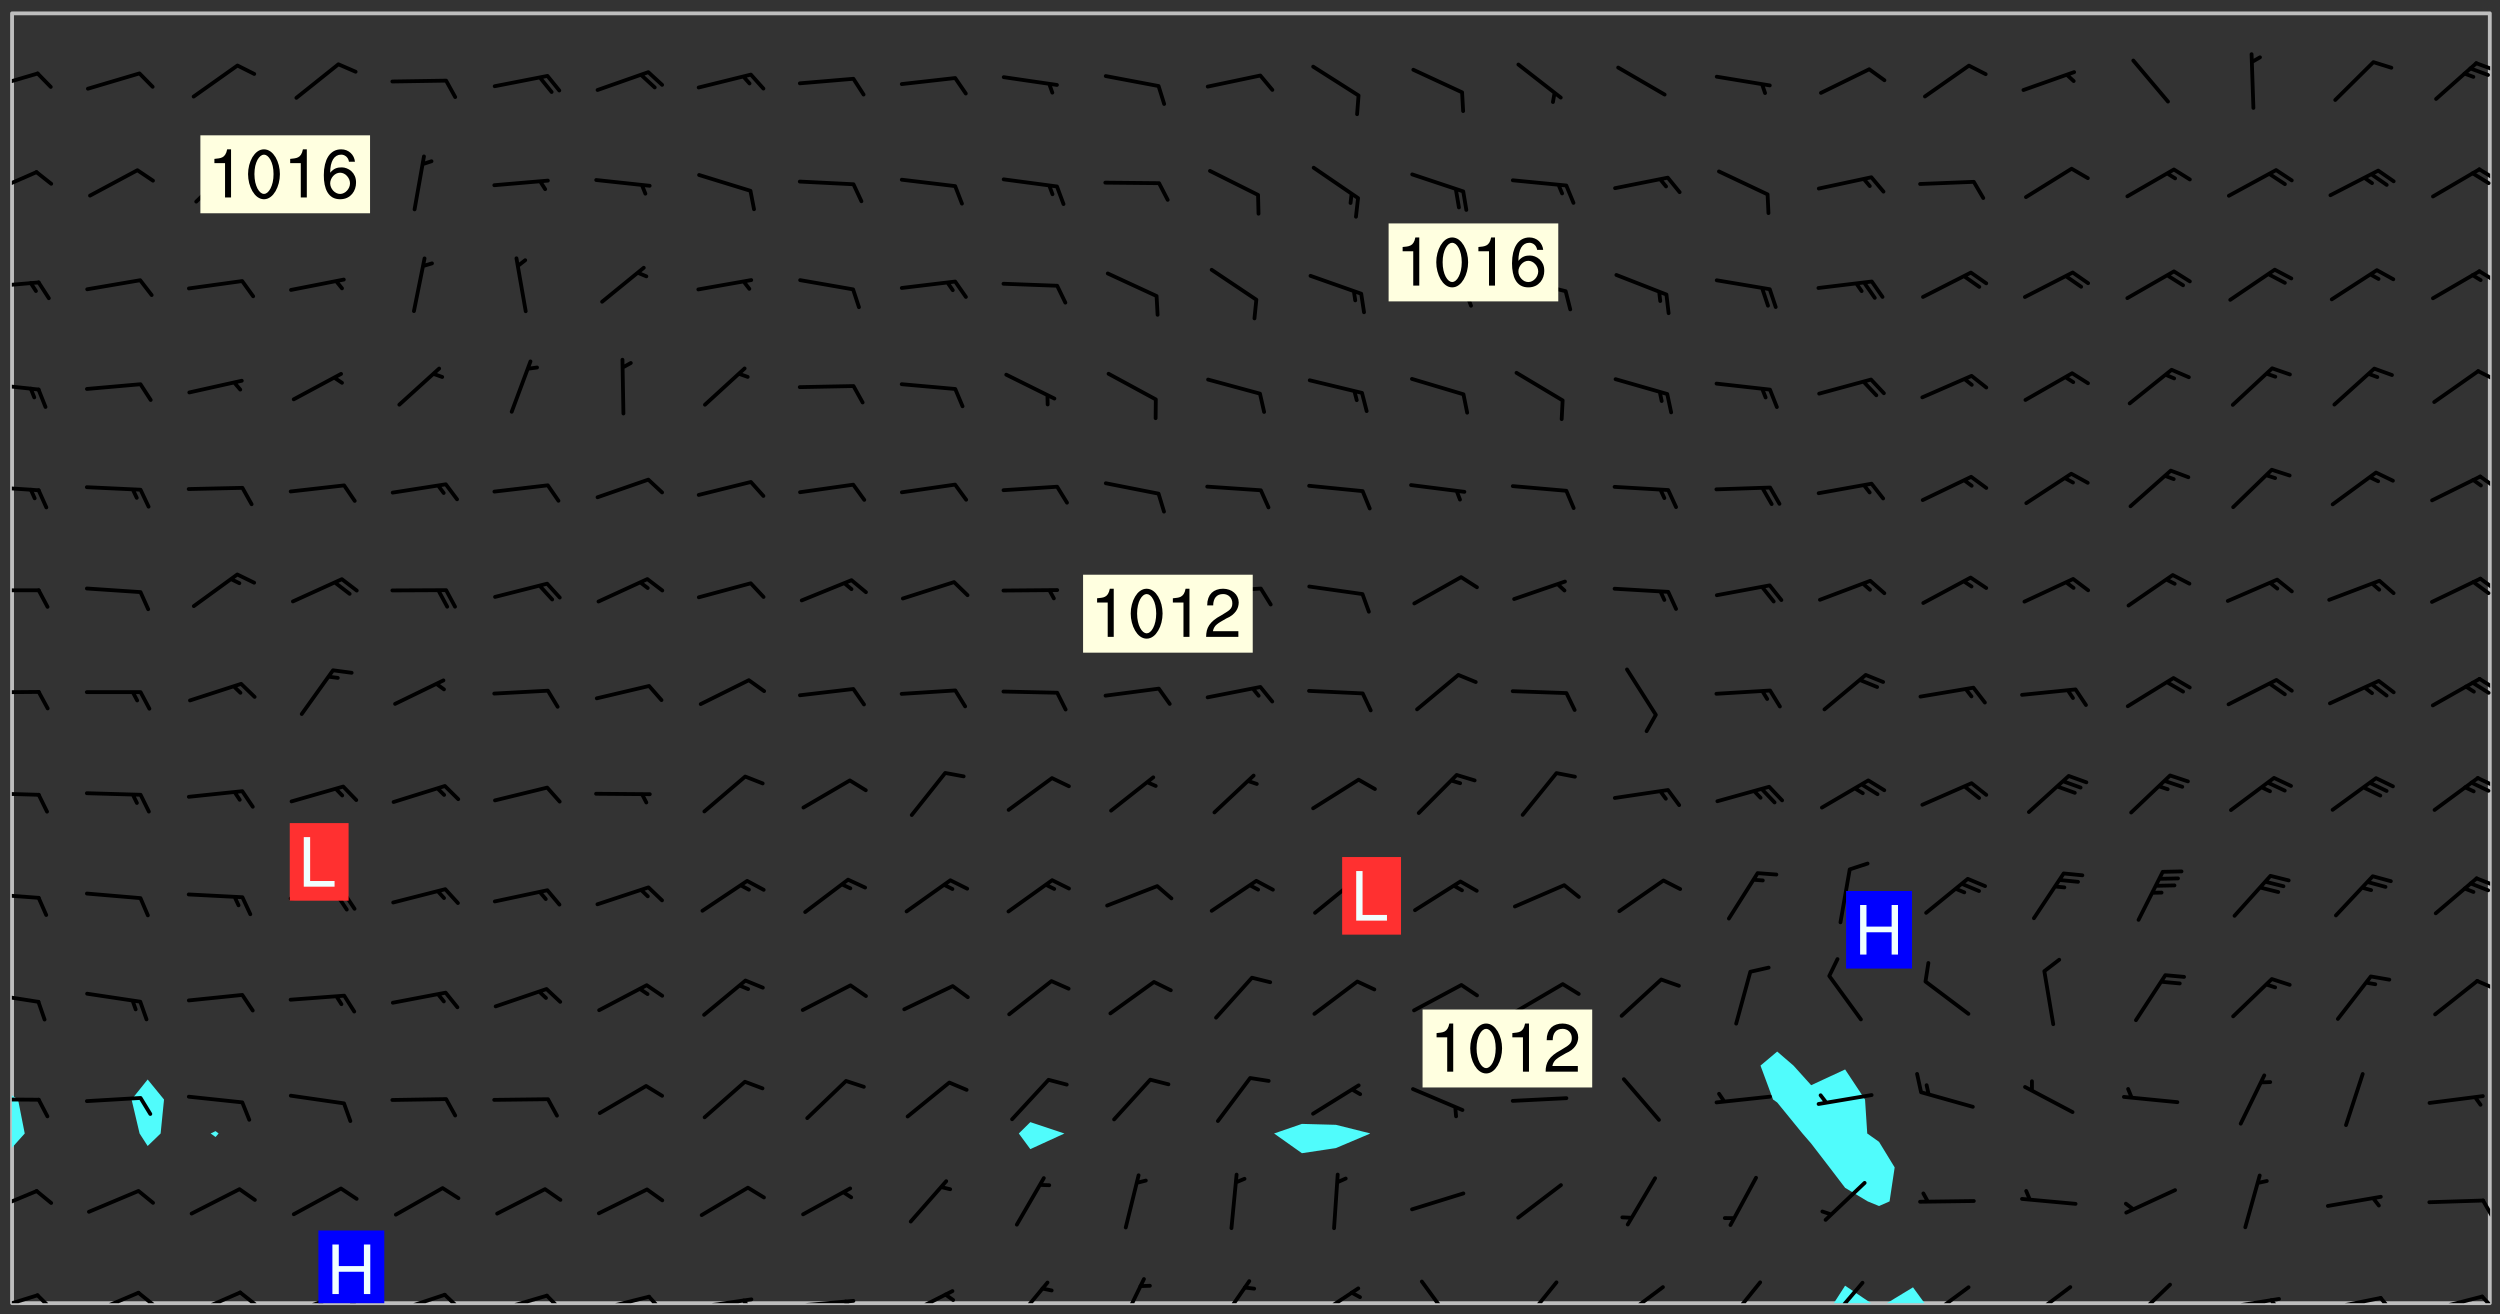<svg xmlns="http://www.w3.org/2000/svg" role="img" xmlns:xlink="http://www.w3.org/1999/xlink" viewBox="142.45 309.95 326.84 171.84"><rect x="142.45" y="309.95" width="326.84" height="171.84" fill="#333333" stroke="none"/><defs><clipPath id="clip2"><path d="M 144 460 L 145 460 L 145 480.328 L 144 480.328 Z M 144 460"/></clipPath><clipPath id="clip3"><path d="M 144 311.672 L 145 311.672 L 145 454 L 144 454 Z M 144 311.672"/></clipPath><clipPath id="clip4"><path d="M 144 311.672 L 468 311.672 L 468 480.328 L 144 480.328 Z M 144 311.672"/></clipPath><clipPath id="clip5"><path d="M 382 478 L 388 478 L 388 480.328 L 382 480.328 Z M 382 478"/></clipPath><clipPath id="clip6"><path d="M 389 478 L 395 478 L 395 480.328 L 389 480.328 Z M 389 478"/></clipPath><clipPath id="clip7"><path d="M 467 311.672 L 468 311.672 L 468 480.328 L 467 480.328 Z M 467 311.672"/></clipPath><clipPath id="clip8"><path d="M 144 479 L 148 479 L 148 480.328 L 144 480.328 Z M 144 479"/></clipPath><clipPath id="clip9"><path d="M 147 479 L 150 479 L 150 480.328 L 147 480.328 Z M 147 479"/></clipPath><clipPath id="clip10"><path d="M 153 478 L 161 478 L 161 480.328 L 153 480.328 Z M 153 478"/></clipPath><clipPath id="clip11"><path d="M 160 478 L 163 478 L 163 480.328 L 160 480.328 Z M 160 478"/></clipPath><clipPath id="clip12"><path d="M 167 478 L 175 478 L 175 480.328 L 167 480.328 Z M 167 478"/></clipPath><clipPath id="clip13"><path d="M 173 478 L 177 478 L 177 480.328 L 173 480.328 Z M 173 478"/></clipPath><clipPath id="clip14"><path d="M 180 478 L 188 478 L 188 480.328 L 180 480.328 Z M 180 478"/></clipPath><clipPath id="clip15"><path d="M 186 478 L 190 478 L 190 480.328 L 186 480.328 Z M 186 478"/></clipPath><clipPath id="clip16"><path d="M 193 478 L 201 478 L 201 480.328 L 193 480.328 Z M 193 478"/></clipPath><clipPath id="clip17"><path d="M 200 478 L 203 478 L 203 480.328 L 200 480.328 Z M 200 478"/></clipPath><clipPath id="clip18"><path d="M 206 479 L 215 479 L 215 480.328 L 206 480.328 Z M 206 479"/></clipPath><clipPath id="clip19"><path d="M 213 479 L 216 479 L 216 480.328 L 213 480.328 Z M 213 479"/></clipPath><clipPath id="clip20"><path d="M 220 479 L 228 479 L 228 480.328 L 220 480.328 Z M 220 479"/></clipPath><clipPath id="clip21"><path d="M 227 479 L 230 479 L 230 480.328 L 227 480.328 Z M 227 479"/></clipPath><clipPath id="clip22"><path d="M 233 479 L 241 479 L 241 480.328 L 233 480.328 Z M 233 479"/></clipPath><clipPath id="clip23"><path d="M 239 479 L 241 479 L 241 480.328 L 239 480.328 Z M 239 479"/></clipPath><clipPath id="clip24"><path d="M 246 479 L 255 479 L 255 480.328 L 246 480.328 Z M 246 479"/></clipPath><clipPath id="clip25"><path d="M 252 479 L 254 479 L 254 480.328 L 252 480.328 Z M 252 479"/></clipPath><clipPath id="clip26"><path d="M 260 478 L 268 478 L 268 480.328 L 260 480.328 Z M 260 478"/></clipPath><clipPath id="clip27"><path d="M 265 478 L 268 478 L 268 480.328 L 265 480.328 Z M 265 478"/></clipPath><clipPath id="clip28"><path d="M 274 477 L 280 477 L 280 480.328 L 274 480.328 Z M 274 477"/></clipPath><clipPath id="clip29"><path d="M 288 476 L 293 476 L 293 480.328 L 288 480.328 Z M 288 476"/></clipPath><clipPath id="clip30"><path d="M 301 477 L 307 477 L 307 480.328 L 301 480.328 Z M 301 477"/></clipPath><clipPath id="clip31"><path d="M 313 478 L 321 478 L 321 480.328 L 313 480.328 Z M 313 478"/></clipPath><clipPath id="clip32"><path d="M 328 477 L 333 477 L 333 480.328 L 328 480.328 Z M 328 477"/></clipPath><clipPath id="clip33"><path d="M 341 477 L 347 477 L 347 480.328 L 341 480.328 Z M 341 477"/></clipPath><clipPath id="clip34"><path d="M 353 477 L 361 477 L 361 480.328 L 353 480.328 Z M 353 477"/></clipPath><clipPath id="clip35"><path d="M 367 477 L 373 477 L 373 480.328 L 367 480.328 Z M 367 477"/></clipPath><clipPath id="clip36"><path d="M 381 477 L 387 477 L 387 480.328 L 381 480.328 Z M 381 477"/></clipPath><clipPath id="clip37"><path d="M 393 477 L 401 477 L 401 480.328 L 393 480.328 Z M 393 477"/></clipPath><clipPath id="clip38"><path d="M 407 477 L 414 477 L 414 480.328 L 407 480.328 Z M 407 477"/></clipPath><clipPath id="clip39"><path d="M 420 477 L 427 477 L 427 480.328 L 420 480.328 Z M 420 477"/></clipPath><clipPath id="clip40"><path d="M 433 479 L 441 479 L 441 480.328 L 433 480.328 Z M 433 479"/></clipPath><clipPath id="clip41"><path d="M 439 479 L 441 479 L 441 480.328 L 439 480.328 Z M 439 479"/></clipPath><clipPath id="clip42"><path d="M 446 479 L 454 479 L 454 480.328 L 446 480.328 Z M 446 479"/></clipPath><clipPath id="clip43"><path d="M 453 479 L 456 479 L 456 480.328 L 453 480.328 Z M 453 479"/></clipPath><clipPath id="clip44"><path d="M 459 479 L 468 479 L 468 480.328 L 459 480.328 Z M 459 479"/></clipPath><clipPath id="clip45"><path d="M 466 479 L 468 479 L 468 480.328 L 466 480.328 Z M 466 479"/></clipPath><clipPath id="clip46"><path d="M 144 465 L 148 465 L 148 469 L 144 469 Z M 144 465"/></clipPath><clipPath id="clip47"><path d="M 466 466 L 468 466 L 468 470 L 466 470 Z M 466 466"/></clipPath><clipPath id="clip48"><path d="M 144 453 L 148 453 L 148 454 L 144 454 Z M 144 453"/></clipPath><clipPath id="clip49"><path d="M 144 439 L 148 439 L 148 442 L 144 442 Z M 144 439"/></clipPath><clipPath id="clip50"><path d="M 466 437 L 468 437 L 468 440 L 466 440 Z M 466 437"/></clipPath><clipPath id="clip51"><path d="M 144 426 L 148 426 L 148 428 L 144 428 Z M 144 426"/></clipPath><clipPath id="clip52"><path d="M 465 424 L 468 424 L 468 426 L 465 426 Z M 465 424"/></clipPath><clipPath id="clip53"><path d="M 144 413 L 148 413 L 148 415 L 144 415 Z M 144 413"/></clipPath><clipPath id="clip54"><path d="M 466 411 L 468 411 L 468 413 L 466 413 Z M 466 411"/></clipPath><clipPath id="clip55"><path d="M 465 412 L 468 412 L 468 414 L 465 414 Z M 465 412"/></clipPath><clipPath id="clip56"><path d="M 144 400 L 148 400 L 148 401 L 144 401 Z M 144 400"/></clipPath><clipPath id="clip57"><path d="M 466 398 L 468 398 L 468 401 L 466 401 Z M 466 398"/></clipPath><clipPath id="clip58"><path d="M 465 398 L 468 398 L 468 401 L 465 401 Z M 465 398"/></clipPath><clipPath id="clip59"><path d="M 144 386 L 148 386 L 148 388 L 144 388 Z M 144 386"/></clipPath><clipPath id="clip60"><path d="M 466 385 L 468 385 L 468 388 L 466 388 Z M 466 385"/></clipPath><clipPath id="clip61"><path d="M 465 385 L 468 385 L 468 388 L 465 388 Z M 465 385"/></clipPath><clipPath id="clip62"><path d="M 144 373 L 148 373 L 148 375 L 144 375 Z M 144 373"/></clipPath><clipPath id="clip63"><path d="M 466 372 L 468 372 L 468 374 L 466 374 Z M 466 372"/></clipPath><clipPath id="clip64"><path d="M 144 359 L 148 359 L 148 362 L 144 362 Z M 144 359"/></clipPath><clipPath id="clip65"><path d="M 466 358 L 468 358 L 468 360 L 466 360 Z M 466 358"/></clipPath><clipPath id="clip66"><path d="M 144 346 L 148 346 L 148 348 L 144 348 Z M 144 346"/></clipPath><clipPath id="clip67"><path d="M 466 345 L 468 345 L 468 347 L 466 347 Z M 466 345"/></clipPath><clipPath id="clip68"><path d="M 144 332 L 148 332 L 148 336 L 144 336 Z M 144 332"/></clipPath><clipPath id="clip69"><path d="M 466 331 L 468 331 L 468 334 L 466 334 Z M 466 331"/></clipPath><clipPath id="clip70"><path d="M 465 332 L 468 332 L 468 335 L 465 335 Z M 465 332"/></clipPath><clipPath id="clip71"><path d="M 144 319 L 148 319 L 148 322 L 144 322 Z M 144 319"/></clipPath><clipPath id="clip72"><path d="M 465 317 L 468 317 L 468 320 L 465 320 Z M 465 317"/></clipPath><clipPath id="clip73"><path d="M 184 470 L 193 470 L 193 480.328 L 184 480.328 Z M 184 470"/></clipPath><g id="surface1410" clip-path="url(#clip1)"><path fill="#fff" fill-opacity="0" fill-rule="evenodd" d="M 0 0 L 1000 0 L 1000 1000 L 0 1000 Z M 0 0"/><path fill="#d3d3d3" fill-opacity="0" fill-rule="evenodd" d="M162.152 355.867L161.918 356.16 161.977 356.395 162.094 356.566 162.27 356.801 162.562 357.148 162.676 357.207 162.793 357.035 162.852 356.801 163.027 356.625 163.492 356.449 164.191 356.449 164.426 356.742 164.715 357.559 164.773 357.734 164.949 357.965 165.301 358.199 166 358.898 166.172 359.074 166.406 359.422 166.641 359.832 166.93 360.414 167.34 360.879 167.57 361.113 167.805 361.289 167.922 361.52 168.098 361.812 168.27 362.977 168.27 363.211 168.328 363.5 168.387 363.617 168.504 363.734 168.852 364.145 168.969 364.316 169.145 364.492 169.32 364.727 169.438 364.898 169.609 365.25 169.668 365.484 169.902 365.891 170.137 365.832 169.961 366.008 169.902 366.938 169.32 366.938 169.086 366.824 168.738 366.938 168.621 367.055 168.562 367.348 168.504 367.523 168.387 367.695 167.922 367.988 167.863 368.223 167.805 368.336 167.805 368.98 167.863 369.152 167.863 369.562 167.922 369.621 167.922 370.027 167.98 370.434 168.098 370.609 168.156 370.668 168.387 371.309 168.328 371.602 168.328 372.301 168.27 372.883 168.27 373.117 168.211 373.348 168.156 373.699 168.156 375.621 168.211 375.738 168.637 375.738 168.27 375.855 168.246 376.207 169.137 377.375 170.879 377.914 172.219 378.273 172.219 378.812 172.309 379.621 172.844 380.336 174.363 380.605 175.254 380.52 175.344 381.684 175.879 381.863 177.039 381.684 179.094 380.699 180.254 380.336 182.133 380.16 183.828 379.98 183.648 380.699 182.133 380.785 180.883 380.875 180.078 381.145 179.004 381.953 179.273 382.672 179.809 383.57 179.629 384.195 179.363 385.004 179.629 386.082 180.254 386.98 181.059 387.16 182.309 386.98 182.043 387.703 182.141 388.207 182.195 388.5 182.195 388.672 182.254 388.965 182.254 389.371 182.43 389.488 182.781 389.605 183.188 389.605 183.48 389.43 183.594 389.312 183.652 389.195 183.77 388.965 183.828 388.789 184.18 388.324 184.41 388.148 184.586 388.09 184.762 388.148 184.82 388.324 184.938 389.312 184.992 389.781 185.051 389.953 185.168 390.188 185.344 390.246 186.16 390.305 186.449 390.305 186.566 390.539 186.625 390.945 186.684 391.297 186.684 392.402 186.801 392.695 186.918 393.043 187.207 393.742 187.383 394.094 187.965 394.848 188.316 395.023 188.488 395.082 188.957 395.316 189.598 395.781 189.945 396.016 190.238 396.191 190.531 396.246 190.762 396.309 191.578 396.656 191.871 396.832 191.984 397.004 192.336 397.355 192.453 397.531 192.977 398.172 192.977 398.461 193.035 398.812 193.035 399.16 193.094 399.512 193.152 399.801 193.27 399.859 193.441 399.918 193.617 399.918 194.199 400.152 194.375 400.27 194.551 400.559 194.727 400.793 194.84 401.027 195.133 401.258 195.25 401.375 195.25 401.785 195.309 401.84 195.598 402.074 195.832 402.191 195.891 402.309 196.008 402.48 196.066 402.598 196.297 402.832 196.355 403.008 196.59 403.066 196.707 403.125 196.59 403.238 196.531 403.355 196.531 403.473 196.414 403.766 196.297 404.055 196.297 404.637 196.473 404.754 196.59 404.812 196.648 404.93 196.766 405.047 196.879 405.105 197.055 405.453 197.113 405.805 197.172 406.211 197.172 406.387 197.113 406.562 196.996 407.262 196.996 407.434 197.113 407.609 197.406 407.902 197.812 407.902 197.988 408.02 198.105 408.191 198.223 408.484 198.223 408.719 197.695 408.719 197.465 408.484 197.23 408.484 197.055 408.543 196.996 409.242 197.055 409.59 197.172 409.766 197.348 410.176 197.465 410.406 197.754 410.875 197.93 410.93 198.453 410.93 198.688 410.988 199.445 411.629 199.504 411.922 199.504 412.156 199.562 412.215 199.793 412.562 199.793 412.914 199.676 413.086 199.676 413.379 199.969 413.668 200.262 413.844 200.434 413.902 200.727 414.078 201.02 414.195 201.602 414.602 201.891 414.836 202.184 415.012 202.402 415.172 202.418 415.184 202.648 415.359 203.289 415.883 203.465 416.117 203.582 416.293 203.758 416.469 203.871 416.641 203.871 417.281 203.988 417.457 204.457 417.574 205.039 417.691 205.273 417.75 205.504 417.863 205.797 417.98 205.91 418.039 206.496 418.391 206.785 418.562 206.961 418.625 207.137 418.68 207.312 418.738 208.012 419.09 208.301 419.266 208.535 419.32 208.824 419.496 209.059 419.613 209.699 420.02 209.992 420.137 210.164 420.195 210.398 420.254 210.809 420.312 211.039 420.371 211.273 420.488 211.332 420.66 210.922 420.836 211.391 420.895 211.449 421.188 211.562 421.422 211.738 421.477 211.973 421.535 212.148 421.594 212.555 421.711 213.195 421.945 213.312 422.117 213.371 422.352 213.371 422.527 213.312 422.645 213.254 423.051 213.488 423.285 213.605 423.344 213.953 423.461 214.594 423.691 214.77 423.809 215.059 423.926 215.234 424.102 215.469 424.566 216.051 425.672 216.227 425.848 216.574 426.023 216.75 426.141 217.102 426.258 218.148 426.781 218.383 426.84 218.848 426.953 219.141 427.012 219.605 427.188 220.363 427.77 220.598 428.004 220.945 428.469 221.121 428.645 221.41 428.879 222.227 429.578 222.52 429.754 222.809 430.043 223.102 430.219 223.395 430.508 224.09 431.148 224.266 431.324 224.559 431.559 224.848 431.793 225.316 432.082 225.957 432.664 226.305 432.898 226.539 433.191 226.887 433.539 227.238 434.004 228.172 434.996 228.52 435.402 228.637 435.578 228.871 435.637 228.984 435.754 229.629 435.93 229.859 436.043 230.094 436.102 230.387 436.277 230.617 436.395 231.551 437.094 231.957 437.5 232.191 437.676 232.598 437.852 232.832 437.969 233.648 438.316 233.996 438.551 234.23 438.668 234.523 438.957 234.754 439.074 235.512 439.426 235.863 439.598 236.094 439.656 236.387 439.773 236.621 439.832 237.492 440.008 238.309 440.008 238.777 440.238 238.949 440.297 239.824 440.996 240.289 441.113 240.582 441.172 240.758 441.23 240.988 441.289 241.457 441.348 241.805 441.406 242.156 441.465 242.562 441.523 242.855 441.523 243.027 441.582 243.027 441.812 243.203 441.988 243.496 441.988 243.844 442.047 244.195 442.105 244.895 442.223 245.535 442.223 246 441.988 246.293 441.812 246.465 441.695 246.875 441.523 247.164 441.348 248.098 440.883 248.566 440.59 249.09 440.297 249.555 440.125 250.02 439.949 251.07 439.484 251.359 439.367 251.77 439.25 252.059 439.133 252.586 438.957 254.102 438.258 254.684 437.91 254.973 437.852 255.266 437.793 255.613 437.676 256.488 437.445 256.84 437.328 256.953 437.328 257.188 437.27 258.062 437.035 258.297 436.977 259.109 436.977 259.461 436.918 260.277 436.801 260.449 436.742 260.801 436.688 261.094 436.629 261.324 436.57 262.141 436.395 262.316 436.336 262.664 436.336 262.898 436.277 263.363 436.16 264.121 435.988 264.355 435.93 264.703 435.93 265.113 435.812 265.402 435.754 266.688 435.695 266.977 435.695 267.387 435.637 267.617 435.578 267.793 435.578 268.668 435.461 269.074 435.461 269.484 435.344 269.832 435.344 270.184 435.23 271.055 435.172 272.805 435.172 273.852 435.461 274.262 435.578 274.551 435.695 274.902 435.812 275.191 435.93 276.242 436.102 276.531 436.16 276.824 436.16 277.117 436.219 277.289 436.277 277.699 436.336 277.871 436.395 277.988 436.453 278.105 436.453 278.223 436.512 278.574 436.57 278.688 436.57 279.098 436.637 281.02 437.031 282.945 437.426 284.465 437.875 286.16 438.594 288.305 439.398 289.91 438.68 291.34 437.875 292.5 436.797 293.75 436.348 296.785 435.629 298.66 435.27 300.805 433.922 303.039 432.668 305.539 431.41 307.234 430.961 309.02 430.781 310.18 430.512 310.805 431.051 312.145 430.781 312.859 429.793 313.844 428.449 314.289 428.27 315.094 427.91 316.969 427.371 318.754 426.922 320.004 426.652 321.164 426.562 322.863 426.473 324.824 426.203 326.074 426.113 326.613 426.113 327.238 426.023 328.129 426.023 330.273 425.844 332.684 425.664 335.273 425.574 336.969 425.754 338.578 425.844 340.008 426.203 341.168 426.922 343.043 427.91 344.203 429.438 344.469 430.152 345.098 430.242 345.453 431.141 345.988 431.68 346.523 433.207 347.598 433.566 348.133 433.566 347.328 434.102 347.418 435.809 348.133 438.504 349.023 439.309 349.918 440.297 350.633 441.555 352.418 442.094 353.938 441.914 354.293 443.258 355.902 442.453 356.883 441.914 357.152 442.184 357.469 441.969 357.688 441.824 358.488 442.273 358.938 441.914 359.293 441.914 359.828 441.645 360.367 440.926 360.902 440.656 361.527 439.668 362.688 440.117 363.527 440.488 364.922 441.105 366.617 440.926 368.223 440.926 370.008 441.016 370.188 439.309 370.723 437.965 371.527 438.234 372.02 439.082 372.422 439.488 372.332 440.027 372.332 440.387 373.047 440.836 373.758 440.566 375.188 440.566 375.547 441.555 375.992 442.812 376.707 444.156 377.957 444.785 379.652 445.414 380.367 445.234 380.547 444.695 381.527 444.605 381.977 444.965 382.062 446.223 381.797 446.852 381.262 447.031 381.262 447.57 381.977 448.555 382.242 449.094 383.227 450.082 384.027 451.16 383.762 451.52 383.672 452.418 383.047 454.75 382.691 456.816 382.602 458.609 382.422 459.328 382.332 459.867 382.332 461.305 381.352 463.188 380.992 464.895 380.457 465.793 379.652 466.961 379.387 467.5 381.441 468.754 381.527 469.113 381.172 469.652 381.082 469.473 381.082 470.281 381.172 471.719 380.727 472.434 379.652 472.527 379.387 473.242 379.922 474.141 380.727 474.859 381.887 475.668 383.227 475.938 383.672 476.297 383.316 476.746 381.527 476.656 380.277 476.207 379.562 475.488 378.938 475.398 378.762 478.988 378.574 480.297 467.934 480.297 467.934 311.703 412.664 311.703 412.664 360.785 413.426 360.91 416.715 361.453 418.738 364.289 418.738 367.043 421.09 367.375 423.438 367.707 427.488 367.707 426.109 371.867 424.086 372.574 422.062 373.277 421.52 373.621 418.926 375.238 418.738 375.355 416.715 373.277 415.984 370.535 413.312 368.457 411.938 364.957 411.871 364.875 409.914 362.203 412.664 360.785 412.664 311.703 294.422 311.703 294.422 403.117 294.539 403.148 294.672 403.16 294.746 403.234 294.852 403.281 294.941 403.34 295.027 403.398 295.117 403.457 295.414 403.754 295.473 403.844 295.504 403.961 295.531 404.078 295.547 404.215 295.516 404.332 295.457 404.422 295.398 404.508 295.355 404.613 295.309 404.715 295.281 404.836 295.281 404.98 295.457 405.25 295.605 405.398 295.68 405.484 295.754 405.559 295.797 405.664 295.859 405.754 295.918 405.84 295.961 405.945 296.02 406.035 296.066 406.137 296.109 406.242 296.168 406.328 296.285 406.508 296.359 406.582 296.422 406.668 296.48 406.758 296.523 406.863 296.582 406.953 296.641 407.039 296.703 407.129 296.762 407.219 296.805 407.32 296.922 407.5 296.996 407.574 297.055 407.66 297.129 407.734 297.219 407.793 297.324 407.84 297.473 407.84 297.605 407.824 297.738 407.84 297.84 407.793 297.914 407.719 297.961 407.617 297.945 407.484 297.945 407.336 297.898 407.23 297.871 407.113 297.824 407.012 297.797 406.891 297.754 406.789 297.691 406.699 297.648 406.598 297.605 406.492 297.574 406.375 297.559 406.242 297.547 406.105 297.633 406.047 297.691 405.961 297.812 405.93 297.855 406.035 297.871 406.168 297.871 406.285 297.93 406.387 297.988 406.477 298.078 406.535 298.227 406.684 298.285 406.773 298.328 406.879 298.316 406.98 298.402 407.039 298.508 407.086 298.594 407.145 298.684 407.203 298.758 407.277 298.641 407.305 298.535 407.352 298.449 407.41 298.375 407.484 298.316 407.574 298.254 407.66 298.227 407.781 298.18 407.883 298.137 407.988 298.105 408.105 298.094 408.238 298.078 408.371 298.078 408.52 298.105 408.637 298.152 408.742 298.195 408.844 298.254 408.934 298.328 409.008 298.418 409.066 298.492 409.141 298.582 409.199 298.641 409.289 298.684 409.395 298.73 409.496 298.848 409.527 298.98 409.543 299.129 409.543 299.246 409.512 299.352 409.555 299.395 409.66 299.441 409.762 299.469 409.883 299.5 410 299.527 410.117 299.559 410.238 299.586 410.355 299.691 410.398 299.793 410.445 299.926 410.43 300.074 410.578 300.137 410.664 300.211 410.738 300.281 410.812 300.371 410.875 300.477 410.918 300.578 410.961 300.695 410.992 300.832 411.008 300.949 410.977 301.023 410.902 301.051 410.785 301.039 410.652 301.008 410.531 300.98 410.414 301.023 410.309 301.141 410.309 301.23 410.371 301.348 410.398 301.496 410.398 301.629 410.414 301.777 410.414 301.91 410.43 302.043 410.414 302.191 410.414 302.324 410.398 302.457 410.387 302.594 410.398 302.711 410.371 302.844 410.355 303.035 410.297 302.977 410.473 302.961 410.605 302.934 410.727 302.918 410.859 302.859 410.945 302.727 410.961 302.621 411.008 302.516 411.051 302.398 411.082 302.281 411.109 302.016 411.141 301.867 411.141 301.734 411.156 301.66 411.23 301.719 411.316 301.867 411.465 301.984 411.645 302.059 411.715 302.148 411.777 302.238 411.836 302.324 411.895 302.414 411.953 302.516 411.996 302.621 412.059 302.727 412.102 302.812 412.16 302.918 412.207 303.02 412.25 303.199 412.367 303.258 412.457 303.215 412.559 303.168 412.664 303.184 412.797 303.406 413.02 303.465 413.109 303.508 413.211 303.539 413.332 303.582 413.434 303.598 413.566 303.629 413.684 303.641 413.82 303.672 413.938 303.82 414.086 303.922 414.129 304.027 414.172 304.145 414.203 304.277 414.219 304.414 414.234 304.531 414.234 304.648 414.203 304.738 414.145 304.781 414.039 304.828 413.938 304.871 413.832 304.902 413.715 304.914 413.582 304.914 413.434 304.902 413.301 304.887 413.168 304.855 413.051 304.812 412.945 304.766 412.84 304.723 412.738 304.68 412.633 304.664 412.5 304.68 412.367 304.707 412.25 304.738 412.133 304.766 412.012 304.812 411.91 304.902 411.852 304.988 411.789 305.062 411.715 305.152 411.656 305.375 411.434 305.434 411.348 305.508 411.273 305.625 411.094 305.684 411.008 305.684 410.859 305.609 410.785 305.508 410.738 305.402 410.695 305.301 410.652 305.242 410.562 305.195 410.457 305.168 410.34 305.258 410.281 305.375 410.25 305.477 410.207 305.656 410.09 305.805 409.941 305.816 409.809 305.805 409.703 305.715 409.645 305.582 409.66 305.434 409.66 305.301 409.676 305.168 409.66 305.047 409.629 304.961 409.57 304.887 409.496 304.828 409.406 304.766 409.32 304.648 409.141 304.59 409.055 304.621 408.934 304.707 408.875 304.828 408.844 304.887 408.758 304.887 408.637 304.855 408.52 304.797 408.43 304.738 408.344 304.691 408.238 304.664 408.121 304.648 407.988 304.707 407.898 304.781 407.824 304.871 407.766 304.988 407.586 305.062 407.512 305.121 407.426 305.27 407.277 305.391 407.246 305.523 407.23 305.656 407.246 305.73 407.32 305.773 407.426 305.789 407.559 305.758 407.676 305.641 407.707 305.508 407.719 305.359 407.867 305.316 407.973 305.27 408.074 305.242 408.195 305.211 408.312 305.211 408.461 305.242 408.578 305.285 408.684 305.344 408.773 305.418 408.844 305.492 408.918 305.609 408.949 305.73 408.977 305.848 408.949 305.98 408.934 306.098 408.934 306.188 408.992 306.262 409.066 306.309 409.172 306.367 409.258 306.469 409.305 306.602 409.32 306.707 409.363 306.793 409.422 306.781 409.527 306.707 409.602 306.527 409.719 306.469 409.809 306.379 409.867 306.309 409.941 306.234 410.016 306.172 410.105 306.145 410.223 306.129 410.355 306.145 410.488 306.129 410.621 306.129 410.77 306.145 410.902 306.172 411.02 306.203 411.141 306.277 411.215 306.367 411.273 306.453 411.332 306.543 411.391 306.66 411.422 306.66 411.508 306.559 411.555 306.469 411.613 306.203 411.645 306.086 411.672 305.938 411.672 305.832 411.715 305.73 411.762 305.672 411.852 305.609 412.086 305.598 412.219 305.566 412.34 305.551 412.473 305.551 412.766 305.539 412.898 305.551 413.035 305.566 413.168 305.699 413.184 305.832 413.195 305.953 413.227 306.039 413.285 306.113 413.359 306.16 413.465 306.203 413.566 306.219 413.699 306.219 414.145 306.203 414.277 306.203 414.723 306.234 414.988 306.262 415.105 306.277 415.238 306.309 415.355 306.395 415.566 306.426 415.832 306.426 415.98 306.395 416.098 306.367 416.215 306.336 416.336 306.309 416.453 306.277 416.57 306.246 416.691 306.234 416.824 306.219 416.957 306.309 417.016 306.426 416.984 306.527 417 306.574 417.105 306.543 417.371 306.543 417.812 306.5 417.918 306.453 418.023 306.41 418.125 306.367 418.23 306.309 418.316 306.277 418.438 306.234 418.555 306.203 418.672 306.188 418.805 306.203 418.938 306.262 419.027 306.367 419.074 306.453 419.133 306.512 419.219 306.5 419.355 306.469 419.473 306.426 419.574 306.426 420.02 306.41 420.152 306.41 420.301 306.379 420.418 306.336 420.523 306.309 420.641 306.262 420.746 306.219 420.848 306.188 420.969 306.16 421.086 306.129 421.219 306.098 421.336 306.07 421.453 306.027 421.559 305.996 421.676 305.965 421.797 305.953 421.93 305.938 422.062 305.938 422.359 305.965 422.477 305.965 422.625 306.012 423.023 306.039 423.141 306.098 423.23 306.219 423.262 306.367 423.262 306.5 423.246 306.559 423.336 306.559 423.453 306.5 423.543 306.41 423.602 306.309 423.645 306.203 423.691 306.113 423.75 306.027 423.809 305.891 423.824 305.773 423.793 305.641 423.777 305.539 423.824 305.477 423.91 305.465 424.047 305.449 424.18 305.418 424.297 305.391 424.414 305.375 424.547 305.344 424.668 305.344 424.965 305.359 425.098 305.391 425.215 305.391 425.363 305.402 425.496 305.402 425.645 305.375 425.762 305.328 425.863 305.301 425.984 305.27 426.102 305.211 426.191 305.137 426.266 305.035 426.309 304.93 426.355 304.812 426.383 304.691 426.414 304.59 426.367 304.648 426.281 304.754 426.234 304.781 426.117 304.812 426 304.84 425.879 304.871 425.762 304.871 425.613 304.887 425.48 304.855 425.363 304.812 425.258 304.707 425.273 304.633 425.348 304.531 425.391 304.441 425.453 304.367 425.527 304.324 425.629 304.309 425.762 304.277 425.879 304.25 426 304.219 426.117 304.191 426.234 304.16 426.355 304.133 426.473 304.102 426.59 304.059 426.695 303.969 426.754 303.879 426.754 303.762 426.723 303.73 426.637 303.746 426.5 303.715 426.383 303.715 426.234 303.703 426.102 303.703 425.953 303.641 425.719 303.613 425.598 303.57 425.496 303.523 425.391 303.465 425.305 303.406 425.215 303.363 425.109 303.301 425.023 303.152 424.875 303.082 424.801 302.977 424.754 302.871 424.711 302.77 424.668 302.473 424.371 302.383 424.297 302.297 424.238 302.191 424.195 302.102 424.133 302.016 424.074 301.91 424.031 301.82 423.973 301.734 423.91 301.66 423.84 301.555 423.793 301.469 423.734 301.363 423.691 301.273 423.629 301.172 423.586 301.066 423.543 300.98 423.484 300.875 423.438 300.77 423.395 300.668 423.348 300.578 423.289 300.477 423.246 300.371 423.203 300.281 423.141 300.164 423.113 300.031 423.098 299.898 423.113 299.75 423.113 299.617 423.129 299.5 423.098 299.41 423.039 299.336 422.965 299.246 422.906 299.145 422.859 298.996 422.859 298.875 422.832 298.773 422.789 298.699 422.715 298.582 422.535 298.492 422.477 298.391 422.434 298.301 422.371 298.195 422.328 298.105 422.27 298.02 422.211 297.914 422.164 297.855 422.078 297.797 421.988 297.754 421.883 297.707 421.781 297.633 421.707 297.547 421.648 297.473 421.574 297.383 421.516 297.16 421.293 297.117 421.188 297.086 420.922 297.191 420.879 297.336 420.879 297.441 420.922 297.516 420.996 297.605 421.055 297.691 421.113 297.797 421.16 297.887 421.219 298.035 421.367 298.105 421.441 298.254 421.59 298.316 421.676 298.391 421.75 298.477 421.809 298.551 421.883 298.641 421.945 298.73 422.004 298.816 422.062 299.086 422.238 299.188 422.285 299.293 422.328 299.395 422.371 299.441 422.297 299.5 422.211 299.574 422.137 299.645 422.062 299.75 422.105 299.824 422.18 299.883 422.27 299.926 422.371 299.973 422.477 300.016 422.582 300.137 422.609 300.254 422.582 300.328 422.492 300.371 422.387 300.43 422.297 300.504 422.223 300.609 422.18 300.727 422.152 300.859 422.164 300.949 422.223 301.098 422.371 301.156 422.461 301.199 422.566 301.246 422.668 301.289 422.773 301.332 422.875 301.438 422.922 301.543 422.965 301.676 422.98 301.762 422.922 301.82 422.832 301.895 422.758 302 422.715 302.117 422.742 302.223 422.789 302.324 422.832 302.43 422.875 302.531 422.922 302.711 423.039 302.711 423.156 302.695 423.289 302.711 423.422 302.727 423.559 302.785 423.645 302.887 423.691 303.008 423.719 303.125 423.75 303.273 423.75 303.391 423.719 303.449 423.629 303.629 423.512 303.688 423.422 303.762 423.348 303.82 423.262 303.938 423.082 304.117 422.965 304.234 422.996 304.324 423.055 304.367 423.129 304.352 423.262 304.352 423.379 304.441 423.438 304.59 423.438 304.723 423.422 304.855 423.41 305.121 423.379 305.227 423.336 305.344 423.305 305.465 423.277 305.539 423.203 305.609 423.129 305.672 423.039 305.656 422.934 305.609 422.832 305.508 422.789 305.402 422.773 305.285 422.801 305.02 422.832 304.871 422.832 304.797 422.758 304.707 422.699 304.59 422.668 304.473 422.641 304.34 422.625 304.191 422.625 304.059 422.641 303.762 422.641 303.656 422.594 303.508 422.445 303.465 422.344 303.406 422.254 303.629 422.031 303.715 421.973 303.82 421.93 303.938 421.898 304.07 421.883 304.203 421.898 304.34 421.914 304.441 421.957 304.574 421.945 304.664 421.883 304.766 421.84 304.828 421.75 304.781 421.648 304.691 421.59 304.574 421.559 304.473 421.516 304.414 421.426 304.352 421.336 304.352 421.219 304.367 421.086 304.473 421.039 304.547 420.969 304.547 420.848 304.457 420.789 304.426 420.672 304.516 420.613 304.59 420.539 304.633 420.434 304.691 420.344 304.738 420.242 304.754 420.109 304.754 419.961 304.707 419.855 304.664 419.754 304.574 419.695 304.441 419.68 304.34 419.637 304.203 419.621 304.086 419.59 303.641 419.59 303.508 419.574 303.375 419.562 303.242 419.547 303.125 419.516 302.977 419.516 302.844 419.5 302.711 419.488 302.445 419.457 302.324 419.414 302.238 419.355 302.164 419.281 302.164 419.133 302.176 419 302.281 418.953 302.383 418.91 302.516 418.895 302.668 418.895 302.801 418.879 303.094 418.879 303.215 418.91 303.316 418.953 303.406 419.012 303.641 419.074 303.762 419.027 303.852 418.969 303.953 418.926 304.086 418.91 304.191 418.953 304.293 419 304.426 419.012 304.547 418.984 304.691 418.984 304.812 418.953 304.93 418.926 305.035 418.879 305.109 418.805 305.195 418.746 305.344 418.598 305.402 418.512 305.449 418.406 305.477 418.289 305.492 418.184 305.391 418.141 305.301 418.082 305.184 418.051 305.078 418.008 304.988 417.945 304.914 417.859 304.84 417.785 304.738 417.742 304.633 417.695 304.531 417.652 304.473 417.562 304.426 417.461 304.34 417.25 304.277 417.164 304.219 417.074 304.145 417 304.059 416.941 303.789 416.941 303.672 416.973 303.582 417.031 303.48 417.074 303.348 417.09 303.242 417.074 303.215 416.957 303.152 416.867 303.035 416.836 302.934 416.793 302.785 416.645 302.754 416.527 302.738 416.422 302.812 416.348 302.992 416.23 303.109 416.203 303.227 416.172 303.363 416.188 303.465 416.23 303.57 416.273 303.672 416.32 303.777 416.363 303.895 416.395 304.027 416.41 304.145 416.438 304.277 416.453 304.383 416.438 304.473 416.379 304.398 416.305 304.293 416.262 304.219 416.188 304.145 416.098 303.996 415.949 303.91 415.891 303.82 415.832 303.746 415.758 303.656 415.699 303.555 415.652 303.434 415.625 303.332 415.578 303.227 415.535 303.109 415.504 303.008 415.461 302.887 415.43 302.738 415.43 302.621 415.461 302.516 415.504 302.43 415.566 302.25 415.684 302.164 415.742 302.074 415.801 301.969 415.848 301.883 415.906 301.777 415.949 301.676 415.992 301.57 416.039 301.496 416.113 301.438 416.203 301.379 416.289 301.332 416.395 301.273 416.48 301.199 416.555 301.066 416.543 300.949 416.512 300.832 416.512 300.758 416.586 300.668 416.645 300.594 416.719 300.504 416.777 300.418 416.836 300.312 416.883 300.211 416.926 300.074 416.941 299.973 416.898 299.824 416.75 299.719 416.703 299.633 416.703 299.527 416.75 299.426 416.793 299.305 416.824 299.188 416.793 299.113 416.719 299.113 416.602 299.145 416.48 299.219 416.41 299.277 416.32 299.352 416.246 299.469 416.215 299.574 416.172 299.867 416.172 300 416.156 300.137 416.141 300.238 416.098 300.328 416.039 300.43 415.992 300.52 415.934 300.652 415.922 300.742 415.98 300.875 415.992 300.965 415.934 301.051 415.875 301.156 415.832 301.246 415.773 301.332 415.711 301.422 415.652 301.57 415.504 301.629 415.418 301.688 415.328 301.793 415.285 301.926 415.27 302.043 415.297 302.164 415.328 302.223 415.27 302.281 415.18 302.312 414.914 302.34 414.797 302.445 414.809 302.578 414.824 302.68 414.781 302.77 414.723 302.828 414.633 302.902 414.559 302.961 414.469 303.008 414.367 303.02 414.234 303.008 414.102 302.961 413.996 302.812 413.848 302.754 413.758 302.695 413.672 302.652 413.566 302.652 413.121 302.668 412.988 302.668 412.84 302.68 412.707 302.621 412.648 302.531 412.707 302.43 412.664 302.25 412.547 302.164 412.488 302.102 412.398 302.043 412.309 301.969 412.234 301.883 412.176 301.762 412.207 301.66 412.219 301.555 412.266 301.469 412.324 301.363 412.367 301.215 412.516 301.125 412.574 301.039 412.633 300.949 412.695 300.844 412.738 300.711 412.754 300.711 412.633 300.816 412.59 300.934 412.559 301.008 412.488 301.051 412.383 301.051 412.234 301.023 412.117 300.875 411.969 300.742 411.953 300.594 411.953 300.477 411.984 300.371 412.027 300.27 412.07 300.18 412.133 300.062 412.16 299.988 412.086 300 411.953 299.957 411.852 299.914 411.746 299.824 411.688 299.707 411.715 299.586 411.746 299.469 411.777 299.367 411.82 299.246 411.852 299.145 411.895 299.039 411.938 298.949 411.996 298.848 412.012 298.848 411.895 298.863 411.762 298.805 411.672 298.73 411.715 298.582 411.863 298.523 411.953 298.449 412.027 298.402 412.133 298.359 412.234 298.285 412.309 298.227 412.398 298.152 412.473 298.094 412.559 298.02 412.633 297.93 412.695 297.855 412.766 297.781 412.84 297.68 412.855 297.547 412.871 297.441 412.828 297.441 412.707 297.59 412.559 297.633 412.457 297.691 412.367 297.738 412.266 297.781 412.16 297.84 412.07 297.871 411.953 297.914 411.852 297.945 411.73 297.973 411.613 298.02 411.508 298.062 411.406 298.105 411.301 298.18 411.23 298.27 411.168 298.359 411.109 298.461 411.066 298.758 411.066 299.023 411.035 299.129 410.992 299.055 410.918 298.938 410.887 298.832 410.844 298.742 410.785 298.641 410.738 298.551 410.68 298.449 410.637 298.344 410.594 298.254 410.531 298.168 410.473 298.062 410.43 297.961 410.387 297.84 410.355 297.723 410.324 297.621 410.281 297.5 410.25 297.398 410.207 297.309 410.148 297.266 410.043 297.25 409.91 297.352 409.867 297.484 409.852 297.621 409.867 297.754 409.852 297.855 409.809 297.914 409.719 297.93 409.613 297.84 409.555 297.766 409.48 297.664 409.438 297.574 409.379 297.426 409.23 297.383 409.125 297.367 408.992 297.367 408.699 297.309 408.609 297.219 408.551 297.145 408.477 297.102 408.371 297.07 408.254 297.012 408.164 296.938 408.09 296.82 408.062 296.746 407.988 296.656 407.93 296.566 407.867 296.48 407.809 296.406 407.734 296.348 407.648 296.301 407.543 296.215 407.484 296.066 407.336 295.871 407.277 295.738 407.293 295.637 407.336 295.562 407.41 295.516 407.512 295.473 407.617 295.414 407.707 295.355 407.793 295.059 408.09 294.969 408.148 294.883 408.148 294.82 408.062 294.777 407.957 294.809 407.84 294.867 407.75 294.895 407.633 294.883 407.5 294.793 407.438 294.688 407.484 294.57 407.512 294.453 407.543 294.184 407.719 294.082 407.766 293.965 407.793 293.859 407.84 293.77 407.898 293.668 407.941 293.609 407.855 293.562 407.75 293.578 407.617 293.625 407.512 293.695 407.438 293.77 407.367 293.828 407.277 293.828 407.129 293.785 407.023 293.547 407.023 293.445 407.07 293.414 407.188 293.387 407.305 293.355 407.426 293.281 407.469 293.148 407.484 293.074 407.438 293.031 407.336 292.988 407.23 292.941 407.129 292.898 407.023 292.777 407.055 292.676 407.098 292.543 407.113 292.426 407.145 292.32 407.188 292.23 407.246 292.129 407.293 292.008 407.32 291.875 407.336 291.773 407.293 291.715 407.203 291.668 407.098 291.625 406.996 291.582 406.891 291.582 406.773 291.641 406.684 291.727 406.625 291.906 406.508 292.008 406.461 292.113 406.418 292.219 406.359 292.32 406.316 292.41 406.254 292.512 406.211 292.617 406.152 292.719 406.105 292.809 406.047 292.914 406.004 293.016 405.961 293.105 405.898 293.207 405.855 293.344 405.84 293.461 405.871 293.562 405.914 293.684 405.945 293.785 405.988 293.891 406.035 293.992 406.078 294.098 406.121 294.199 406.168 294.305 406.211 294.406 406.254 294.512 406.301 294.598 406.359 294.703 406.402 294.82 406.434 294.926 406.477 295.027 406.523 295.117 406.582 295.223 406.625 295.324 406.668 295.43 406.715 295.547 406.742 295.648 406.789 295.77 406.816 295.918 406.816 296.004 406.758 296.02 406.656 296.078 406.566 296.051 406.449 295.977 406.375 295.859 406.195 295.785 406.121 295.695 406.047 295.516 405.93 295.43 405.871 295.324 405.828 295.223 405.781 294.953 405.605 294.895 405.516 294.82 405.441 294.762 405.352 294.719 405.25 294.688 405.133 294.672 404.996 294.672 404.434 294.66 404.301 294.645 404.168 294.613 404.051 294.598 403.918 294.586 403.785 294.555 403.664 294.332 403.441 294.273 403.355 294.258 403.25 294.289 403.133 294.422 403.117 294.422 311.703 172.992 311.703 172.992 313.156 172.934 313.391 172.582 314.441 172.41 314.965 172.293 315.312 172.117 315.723 172 315.895 171.766 316.188 171.535 316.246 171.184 316.246 171.066 316.305 170.836 316.711 170.836 317.004 170.953 317.18 171.184 317.41 171.301 317.645 171.941 318.402 172.234 318.867 172.41 319.102 172.641 319.453 172.875 319.801 173.516 320.617 173.691 321.082 173.863 321.492 173.98 322.188 174.156 322.656 174.273 324.055 174.332 324.52 174.332 325.395 174.449 326.441 174.449 331.223 174.391 331.688 174.039 332.969 173.863 333.492 173.75 333.902 173.398 334.832 172.934 336 172.699 336.582 172.582 336.758 172.41 337.105 172.234 337.512 171.883 338.328 171.824 338.621 171.711 338.914 171.594 339.203 171.535 339.379 171.418 340.254 171.359 340.66 171.301 340.777 171.242 340.953 171.184 341.125 170.953 341.652 170.836 341.824 170.836 342.059 170.719 342.293 170.66 342.465 170.484 343.051 170.484 343.34 170.426 343.516 170.426 343.809 170.367 343.922 170.309 344.449 170.309 344.621 170.254 344.855 170.254 347.477 170.078 348.293 169.961 348.469 169.785 348.703 169.668 348.875 169.555 349.109 168.969 350.043 168.738 350.332 168.445 350.797 168.27 351.031 167.98 351.383 167.629 352.082 167.516 352.312 167.34 352.723 167.164 352.953 166.758 353.48 165.941 354.18 165.648 354.352 165.359 354.586 165.184 354.703 165.008 354.879 164.484 355.285 163.957 355.461 163.785 355.637 163.551 355.691 162.91 355.867 162.152 355.867M174.363 386.891L173.289 387.34 173.648 388.234 174.898 387.52 175.344 386.98 174.363 386.891"/><path fill="#d3d3d3" fill-opacity="0" fill-rule="evenodd" d="M201.508 416.598L200.613 416.598 201.062 417.227 202.043 417.586 202.848 417.496 203.293 416.508 203.117 416.598 202.402 416.242 201.508 416.598M356.129 475.668L356.07 475.145 356.07 474.852 356.184 474.559 356.242 474.328 356.711 473.859 356.824 473.859 356.941 473.746 357.059 473.688 357.234 473.688 357.469 473.629 357.816 473.629 358.051 473.688 358.168 473.746 358.398 473.918 358.457 474.094 358.574 474.676 358.574 474.969 358.457 475.145 358.285 475.434 358.109 475.609 357.582 476.133 357.352 476.367 357.234 476.426 357.059 476.426 356.941 476.367 356.535 476.074 356.359 475.957 356.242 475.898 356.184 475.785 356.129 475.668M362.77 464.711L362.711 464.539 362.711 463.43 362.77 463.258 362.945 463.199 363.117 463.141 363.293 463.141 363.527 463.082 363.645 463.141 363.703 463.84 363.645 464.012 363.527 464.188 363.41 464.246 363.176 464.77 363.062 464.828 362.828 464.828 362.77 464.711M372.383 450.32L372.266 450.145 372.266 449.445 372.559 448.57 372.676 448.398 372.852 448.047 372.965 447.816 373.082 447.523 373.434 446.766 373.551 446.535 373.723 446.301 373.898 446.301 374.016 446.242 374.656 446.242 374.773 446.301 375.008 446.535 375.18 446.648 375.531 446.941 375.648 447.059 375.762 447.234 375.762 447.348 375.879 447.406 375.996 447.523 375.996 448.223 375.938 448.398 375.938 448.629 375.879 448.805 375.531 449.855 375.414 450.086 375.297 450.32 375.18 450.379 374.949 450.613 374.309 450.902 373.434 450.902 373.023 450.785 372.383 450.32"/><path fill="none" stroke="#bebebe" stroke-linecap="round" stroke-linejoin="round" stroke-miterlimit="10" stroke-width=".5" d="M 431.957 354.305 L 108.027 354.305 L 108.027 185.68 L 431.957 185.68 L 431.957 354.305" transform="matrix(1 0 0 -1 36 666)"/><g clip-path="url(#clip2)"><path fill="#fff" fill-opacity="0" fill-rule="evenodd" d="M 144 475.891 L 144 480.328 L 144.004 480.328 L 144 480.328 L 144 460.016 L 144 475.891"/></g><g clip-path="url(#clip3)"><path fill="#fff" fill-opacity="0" fill-rule="evenodd" d="M 144 449.262 L 144 453.156 L 144 311.672 L 144.004 311.672 L 144 311.672 L 144 449.262"/></g><path fill="#50fcfc" fill-rule="evenodd" d="M 144 453.156 L 144 460.016 L 144.004 460.012 L 144.004 453.16 L 144 453.156"/><g clip-path="url(#clip4)"><path fill="#fff" fill-opacity="0" fill-rule="evenodd" d="M 144.004 480.328 L 144.004 460.012 L 145.684 458.137 L 144.809 453.699 L 144.004 453.16 L 144.004 311.672 L 161.754 311.672 L 161.754 451.078 L 159.652 453.699 L 160.699 458.137 L 161.754 459.773 L 163.449 458.137 L 163.895 453.699 L 161.754 451.078 L 161.754 311.672 L 170.629 311.672 L 170.629 457.828 L 169.988 458.137 L 170.629 458.598 L 171.031 458.137 L 170.629 457.828 L 170.629 311.672 L 277.152 311.672 L 277.152 456.652 L 275.645 458.137 L 277.152 460.184 L 281.59 458.148 L 281.598 458.137 L 281.59 458.133 L 277.152 456.652 L 277.152 311.672 L 312.656 311.672 L 312.656 456.883 L 309.02 458.137 L 312.656 460.715 L 317.098 460.047 L 321.535 458.168 L 321.562 458.137 L 321.535 458.113 L 317.098 457.004 L 312.656 456.883 L 312.656 311.672 L 374.793 311.672 L 374.793 447.426 L 372.609 449.262 L 374.254 453.699 L 374.793 454.082 L 378.098 458.137 L 379.234 459.449 L 381.637 462.574 L 383.672 465.242 L 386.629 467.016 L 388.109 467.621 L 389.484 467.016 L 390.152 462.574 L 388.109 459.23 L 386.566 458.137 L 386.277 453.699 L 383.672 449.766 L 379.234 451.824 L 376.926 449.262 L 374.793 447.426 L 374.793 311.672 L 467.996 311.672 L 467.996 480.328 L 394.062 480.328 L 392.547 478.25 L 389.125 480.328 L 387.074 480.328 L 383.672 478.035 L 382.195 480.328 L 144.004 480.328"/></g><path fill="#50fcfc" fill-rule="evenodd" d="M145.684 458.137L144.004 460.012 144.004 453.16 144.809 453.699 145.684 458.137M160.699 458.137L159.652 453.699 161.754 451.078 163.895 453.699 163.449 458.137 161.754 459.773 160.699 458.137M170.629 458.598L169.988 458.137 170.629 457.828 171.031 458.137 170.629 458.598M277.152 460.184L275.645 458.137 277.152 456.652 281.59 458.133 281.598 458.137 281.59 458.148 277.152 460.184M312.656 460.715L309.02 458.137 312.656 456.883 317.098 457.004 321.535 458.113 321.562 458.137 321.535 458.168 317.098 460.047 312.656 460.715M374.254 453.699L372.609 449.262 374.793 447.426 376.926 449.262 379.234 451.824 383.672 449.766 386.277 453.699 386.566 458.137 388.109 459.23 390.152 462.574 389.484 467.016 388.109 467.621 386.629 467.016 383.672 465.242 381.637 462.574 379.234 459.449 378.098 458.137 374.793 454.082 374.254 453.699"/><g clip-path="url(#clip5)"><path fill="#50fcfc" fill-rule="evenodd" d="M 382.195 480.328 L 383.672 478.035 L 387.074 480.328 L 382.195 480.328"/></g><g clip-path="url(#clip6)"><path fill="#50fcfc" fill-rule="evenodd" d="M 389.125 480.328 L 392.547 478.25 L 394.062 480.328 L 389.125 480.328"/></g><g clip-path="url(#clip7)"><path fill="#fff" fill-opacity="0" fill-rule="evenodd" d="M 467.996 480.328 L 468 480.328 L 468 311.672 L 467.996 311.672 L 468 311.672 L 468 480.328 L 467.996 480.328"/></g><g clip-path="url(#clip8)"><path fill="none" stroke="#000" stroke-linecap="round" stroke-linejoin="round" stroke-miterlimit="10" stroke-width=".5" d="M 111.355 186.711 L 104.645 184.633" transform="matrix(1 0 0 -1 36 666)"/></g><g clip-path="url(#clip9)"><path fill="none" stroke="#000" stroke-linecap="round" stroke-linejoin="round" stroke-miterlimit="10" stroke-width=".5" d="M 111.355 186.711 L 113.098 184.98" transform="matrix(1 0 0 -1 36 666)"/></g><g clip-path="url(#clip10)"><path fill="none" stroke="#000" stroke-linecap="round" stroke-linejoin="round" stroke-miterlimit="10" stroke-width=".5" d="M 124.551 187.039 L 118.078 184.301" transform="matrix(1 0 0 -1 36 666)"/></g><g clip-path="url(#clip11)"><path fill="none" stroke="#000" stroke-linecap="round" stroke-linejoin="round" stroke-miterlimit="10" stroke-width=".5" d="M 124.551 187.039 L 126.457 185.496" transform="matrix(1 0 0 -1 36 666)"/></g><g clip-path="url(#clip12)"><path fill="none" stroke="#000" stroke-linecap="round" stroke-linejoin="round" stroke-miterlimit="10" stroke-width=".5" d="M 137.852 187.074 L 131.41 184.27" transform="matrix(1 0 0 -1 36 666)"/></g><g clip-path="url(#clip13)"><path fill="none" stroke="#000" stroke-linecap="round" stroke-linejoin="round" stroke-miterlimit="10" stroke-width=".5" d="M 137.852 187.074 L 139.773 185.547" transform="matrix(1 0 0 -1 36 666)"/></g><g clip-path="url(#clip14)"><path fill="none" stroke="#000" stroke-linecap="round" stroke-linejoin="round" stroke-miterlimit="10" stroke-width=".5" d="M 151.238 186.891 L 144.652 184.449" transform="matrix(1 0 0 -1 36 666)"/></g><g clip-path="url(#clip15)"><path fill="none" stroke="#000" stroke-linecap="round" stroke-linejoin="round" stroke-miterlimit="10" stroke-width=".5" d="M 151.238 186.891 L 153.074 185.262" transform="matrix(1 0 0 -1 36 666)"/></g><g clip-path="url(#clip16)"><path fill="none" stroke="#000" stroke-linecap="round" stroke-linejoin="round" stroke-miterlimit="10" stroke-width=".5" d="M 164.594 186.777 L 157.926 184.562" transform="matrix(1 0 0 -1 36 666)"/></g><g clip-path="url(#clip17)"><path fill="none" stroke="#000" stroke-linecap="round" stroke-linejoin="round" stroke-miterlimit="10" stroke-width=".5" d="M 164.594 186.777 L 166.371 185.086" transform="matrix(1 0 0 -1 36 666)"/></g><g clip-path="url(#clip18)"><path fill="none" stroke="#000" stroke-linecap="round" stroke-linejoin="round" stroke-miterlimit="10" stroke-width=".5" d="M 177.945 186.66 L 171.203 184.684" transform="matrix(1 0 0 -1 36 666)"/></g><g clip-path="url(#clip19)"><path fill="none" stroke="#000" stroke-linecap="round" stroke-linejoin="round" stroke-miterlimit="10" stroke-width=".5" d="M 177.945 186.66 L 179.66 184.902" transform="matrix(1 0 0 -1 36 666)"/></g><g clip-path="url(#clip20)"><path fill="none" stroke="#000" stroke-linecap="round" stroke-linejoin="round" stroke-miterlimit="10" stroke-width=".5" d="M 191.301 186.523 L 184.48 184.82" transform="matrix(1 0 0 -1 36 666)"/></g><g clip-path="url(#clip21)"><path fill="none" stroke="#000" stroke-linecap="round" stroke-linejoin="round" stroke-miterlimit="10" stroke-width=".5" d="M 191.301 186.523 L 192.941 184.699" transform="matrix(1 0 0 -1 36 666)"/></g><g clip-path="url(#clip22)"><path fill="none" stroke="#000" stroke-linecap="round" stroke-linejoin="round" stroke-miterlimit="10" stroke-width=".5" d="M 204.684 186.176 L 197.727 185.168" transform="matrix(1 0 0 -1 36 666)"/></g><g clip-path="url(#clip23)"><path fill="none" stroke="#000" stroke-linecap="round" stroke-linejoin="round" stroke-miterlimit="10" stroke-width=".5" d="M 203.672 186.027 L 204.395 185.039" transform="matrix(1 0 0 -1 36 666)"/></g><g clip-path="url(#clip24)"><path fill="none" stroke="#000" stroke-linecap="round" stroke-linejoin="round" stroke-miterlimit="10" stroke-width=".5" d="M 218.02 185.98 L 211.02 185.363" transform="matrix(1 0 0 -1 36 666)"/></g><g clip-path="url(#clip25)"><path fill="none" stroke="#000" stroke-linecap="round" stroke-linejoin="round" stroke-miterlimit="10" stroke-width=".5" d="M 217.004 185.891 L 217.672 184.859" transform="matrix(1 0 0 -1 36 666)"/></g><g clip-path="url(#clip26)"><path fill="none" stroke="#000" stroke-linecap="round" stroke-linejoin="round" stroke-miterlimit="10" stroke-width=".5" d="M 230.969 187.258 L 224.699 184.086" transform="matrix(1 0 0 -1 36 666)"/></g><g clip-path="url(#clip27)"><path fill="none" stroke="#000" stroke-linecap="round" stroke-linejoin="round" stroke-miterlimit="10" stroke-width=".5" d="M 230.059 186.797 L 231.062 186.09" transform="matrix(1 0 0 -1 36 666)"/></g><g clip-path="url(#clip28)"><path fill="none" stroke="#000" stroke-linecap="round" stroke-linejoin="round" stroke-miterlimit="10" stroke-width=".5" d="M 243.395 188.375 L 238.91 182.965" transform="matrix(1 0 0 -1 36 666)"/></g><path fill="none" stroke="#000" stroke-linecap="round" stroke-linejoin="round" stroke-miterlimit="10" stroke-width=".5" d="M 242.742 187.59 L 243.941 187.34" transform="matrix(1 0 0 -1 36 666)"/><g clip-path="url(#clip29)"><path fill="none" stroke="#000" stroke-linecap="round" stroke-linejoin="round" stroke-miterlimit="10" stroke-width=".5" d="M 256.004 188.832 L 252.93 182.512" transform="matrix(1 0 0 -1 36 666)"/></g><path fill="none" stroke="#000" stroke-linecap="round" stroke-linejoin="round" stroke-miterlimit="10" stroke-width=".5" d="M 255.555 187.91 L 256.781 187.953" transform="matrix(1 0 0 -1 36 666)"/><g clip-path="url(#clip30)"><path fill="none" stroke="#000" stroke-linecap="round" stroke-linejoin="round" stroke-miterlimit="10" stroke-width=".5" d="M 269.777 188.562 L 265.781 182.781" transform="matrix(1 0 0 -1 36 666)"/></g><path fill="none" stroke="#000" stroke-linecap="round" stroke-linejoin="round" stroke-miterlimit="10" stroke-width=".5" d="M 269.195 187.719 L 270.414 187.578" transform="matrix(1 0 0 -1 36 666)"/><g clip-path="url(#clip31)"><path fill="none" stroke="#000" stroke-linecap="round" stroke-linejoin="round" stroke-miterlimit="10" stroke-width=".5" d="M 284.023 187.613 L 278.168 183.727" transform="matrix(1 0 0 -1 36 666)"/></g><path fill="none" stroke="#000" stroke-linecap="round" stroke-linejoin="round" stroke-miterlimit="10" stroke-width=".5" d="M 283.172 187.051 L 284.25 186.465" transform="matrix(1 0 0 -1 36 666)"/><g clip-path="url(#clip32)"><path fill="none" stroke="#000" stroke-linecap="round" stroke-linejoin="round" stroke-miterlimit="10" stroke-width=".5" d="M 296.484 182.836 L 292.336 188.508" transform="matrix(1 0 0 -1 36 666)"/></g><g clip-path="url(#clip33)"><path fill="none" stroke="#000" stroke-linecap="round" stroke-linejoin="round" stroke-miterlimit="10" stroke-width=".5" d="M 305.516 182.941 L 309.938 188.402" transform="matrix(1 0 0 -1 36 666)"/></g><g clip-path="url(#clip34)"><path fill="none" stroke="#000" stroke-linecap="round" stroke-linejoin="round" stroke-miterlimit="10" stroke-width=".5" d="M 318.227 183.566 L 323.855 187.777" transform="matrix(1 0 0 -1 36 666)"/></g><g clip-path="url(#clip35)"><path fill="none" stroke="#000" stroke-linecap="round" stroke-linejoin="round" stroke-miterlimit="10" stroke-width=".5" d="M 332.148 182.938 L 336.566 188.402" transform="matrix(1 0 0 -1 36 666)"/></g><g clip-path="url(#clip36)"><path fill="none" stroke="#000" stroke-linecap="round" stroke-linejoin="round" stroke-miterlimit="10" stroke-width=".5" d="M 345.395 182.996 L 349.949 188.348" transform="matrix(1 0 0 -1 36 666)"/></g><g clip-path="url(#clip37)"><path fill="none" stroke="#000" stroke-linecap="round" stroke-linejoin="round" stroke-miterlimit="10" stroke-width=".5" d="M 358.16 183.586 L 363.812 187.758" transform="matrix(1 0 0 -1 36 666)"/></g><g clip-path="url(#clip38)"><path fill="none" stroke="#000" stroke-linecap="round" stroke-linejoin="round" stroke-miterlimit="10" stroke-width=".5" d="M 371.492 183.562 L 377.113 187.781" transform="matrix(1 0 0 -1 36 666)"/></g><g clip-path="url(#clip39)"><path fill="none" stroke="#000" stroke-linecap="round" stroke-linejoin="round" stroke-miterlimit="10" stroke-width=".5" d="M 385.078 183.238 L 390.152 188.102" transform="matrix(1 0 0 -1 36 666)"/></g><g clip-path="url(#clip40)"><path fill="none" stroke="#000" stroke-linecap="round" stroke-linejoin="round" stroke-miterlimit="10" stroke-width=".5" d="M 404.398 186.23 L 397.461 185.113" transform="matrix(1 0 0 -1 36 666)"/></g><g clip-path="url(#clip41)"><path fill="none" stroke="#000" stroke-linecap="round" stroke-linejoin="round" stroke-miterlimit="10" stroke-width=".5" d="M 403.391 186.066 L 404.133 185.09" transform="matrix(1 0 0 -1 36 666)"/></g><g clip-path="url(#clip42)"><path fill="none" stroke="#000" stroke-linecap="round" stroke-linejoin="round" stroke-miterlimit="10" stroke-width=".5" d="M 417.691 186.359 L 410.801 184.98" transform="matrix(1 0 0 -1 36 666)"/></g><g clip-path="url(#clip43)"><path fill="none" stroke="#000" stroke-linecap="round" stroke-linejoin="round" stroke-miterlimit="10" stroke-width=".5" d="M 417.691 186.359 L 419.246 184.461" transform="matrix(1 0 0 -1 36 666)"/></g><g clip-path="url(#clip44)"><path fill="none" stroke="#000" stroke-linecap="round" stroke-linejoin="round" stroke-miterlimit="10" stroke-width=".5" d="M 430.965 186.543 L 424.156 184.801" transform="matrix(1 0 0 -1 36 666)"/></g><g clip-path="url(#clip45)"><path fill="none" stroke="#000" stroke-linecap="round" stroke-linejoin="round" stroke-miterlimit="10" stroke-width=".5" d="M 430.965 186.543 L 432.617 184.73" transform="matrix(1 0 0 -1 36 666)"/></g><g clip-path="url(#clip46)"><path fill="none" stroke="#000" stroke-linecap="round" stroke-linejoin="round" stroke-miterlimit="10" stroke-width=".5" d="M 111.242 200.336 L 104.758 197.637" transform="matrix(1 0 0 -1 36 666)"/></g><path fill="none" stroke="#000" stroke-linecap="round" stroke-linejoin="round" stroke-miterlimit="10" stroke-width=".5" d="M111.242 200.336L113.141 198.777M124.555 200.348L118.078 197.625M124.555 200.348L126.457 198.797M137.762 200.582L131.5 197.391M137.762 200.582L139.77 199.176M151.031 200.668L144.859 197.305M151.031 200.668L153.078 199.316M164.316 200.723L158.203 197.25M164.316 200.723L166.387 199.406M177.703 200.586L171.445 197.387M177.703 200.586L179.715 199.18M191.039 200.547L184.742 197.426M191.039 200.547L193.031 199.121M204.23 200.777L198.184 197.195M204.23 200.777L206.324 199.5M217.598 200.68L211.441 197.293M216.703 200.188L217.73 199.516M230.156 201.625L225.516 196.348M229.48 200.859L230.672 200.574M242.914 202.027L239.387 195.945M242.402 201.141L243.625 201.098M255.305 202.398L253.625 195.574M255.062 201.406L256.25 201.707M268.117 202.484L267.445 195.488M268.02 201.465L269.152 201.938M281.336 202.492L280.859 195.48M281.266 201.473L282.383 201.973M291.055 197.945L297.766 200.027M304.93 196.859L310.523 201.113M319.254 195.961L322.828 202.012M319.773 196.844L318.547 196.898M332.684 195.895L336.027 202.074M333.172 196.797L331.945 196.805M345.121 196.57L350.223 201.402M345.863 197.273L344.699 197.664M357.473 198.938L364.5 199.035M358.496 198.949L357.902 200.027M370.801 199.309L377.801 198.664M371.82 199.215L371.348 200.344M384.426 197.516L390.809 200.457M385.355 197.945L384.379 198.688M401.875 202.371L399.988 195.602M401.602 201.387L402.801 201.648M417.707 199.586L410.785 198.387M416.703 199.41L417.453 198.441M431.074 199.098L424.051 198.875" transform="matrix(1 0 0 -1 36 666)"/><g clip-path="url(#clip47)"><path fill="none" stroke="#000" stroke-linecap="round" stroke-linejoin="round" stroke-miterlimit="10" stroke-width=".5" d="M 431.074 199.098 L 432.293 196.973" transform="matrix(1 0 0 -1 36 666)"/></g><g clip-path="url(#clip48)"><path fill="none" stroke="#000" stroke-linecap="round" stroke-linejoin="round" stroke-miterlimit="10" stroke-width=".5" d="M 111.512 212.277 L 104.488 212.328" transform="matrix(1 0 0 -1 36 666)"/></g><path fill="none" stroke="#000" stroke-linecap="round" stroke-linejoin="round" stroke-miterlimit="10" stroke-width=".5" d="M111.512 212.277L112.648 210.102M124.824 212.508L117.809 212.094M124.824 212.508L126.102 210.414M138.125 211.93L131.137 212.672M138.125 211.93L139.039 209.652M151.422 211.801L144.469 212.805M151.422 211.801L152.254 209.488M164.773 212.359L157.746 212.242M164.773 212.359L165.961 210.215M178.09 212.344L171.062 212.258M178.09 212.344L179.266 210.191M190.922 214.074L184.859 210.527M190.922 214.074L193.012 212.789M203.84 214.625L198.57 209.977M203.84 214.625L206.137 213.762M217.059 214.73L211.984 209.871M217.059 214.73L219.387 213.965M230.559 214.52L225.109 210.082M230.559 214.52L232.82 213.566M243.535 214.879L238.766 209.723M243.535 214.879L245.91 214.254M256.832 214.898L252.102 209.703M256.832 214.898L259.207 214.293M269.891 215.113L265.672 209.492M269.891 215.113L272.312 214.734M284.078 214.156L278.113 210.445M283.211 213.617L284.273 213M297.645 210.93L291.176 213.672M296.703 211.328L296.812 210.105M311.234 212.48L304.219 212.125M318.746 214.961L323.336 209.641M330.863 211.926L337.852 212.676M331.879 212.035L331.191 213.051M344.207 211.719L351.137 212.887M345.215 211.887L344.469 212.859M357.605 213.254L364.367 211.352M357.605 213.254L357.082 215.648M358.59 212.977L358.328 214.176M371.195 213.941L377.406 210.66M372.098 213.465L372.098 214.691M384.121 212.645L391.113 211.957M385.137 212.543L384.672 213.68M402.473 215.457L399.391 209.145M402.023 214.539L403.25 214.582M415.34 215.641L413.156 208.961M431.047 212.75L424.078 211.855M430.031 212.617L430.742 211.617" transform="matrix(1 0 0 -1 36 666)"/><g clip-path="url(#clip49)"><path fill="none" stroke="#000" stroke-linecap="round" stroke-linejoin="round" stroke-miterlimit="10" stroke-width=".5" d="M 111.473 225.074 L 104.527 226.156" transform="matrix(1 0 0 -1 36 666)"/></g><path fill="none" stroke="#000" stroke-linecap="round" stroke-linejoin="round" stroke-miterlimit="10" stroke-width=".5" d="M111.473 225.074L112.277 222.758M124.789 225.094L117.84 226.137M124.789 225.094L125.605 222.781M123.777 225.246L124.188 224.09M138.125 225.977L131.137 225.258M138.125 225.977L139.492 223.938M151.449 225.879L144.441 225.352M151.449 225.879L152.762 223.805M150.43 225.805L151.086 224.766M164.711 226.273L157.809 224.957M164.711 226.273L166.25 224.363M163.707 226.082L164.477 225.129M177.902 226.75L171.25 224.48M177.902 226.75L179.691 225.074M176.934 226.422L177.828 225.582M191 227.25L184.781 223.98M191 227.25L193.027 225.867M190.094 226.773L191.109 226.086M203.91 227.859L198.5 223.375M203.91 227.859L206.18 226.926M203.125 227.207L204.258 226.742M217.641 227.23L211.398 224.004M217.641 227.23L219.66 225.832M231.004 227.133L224.668 224.098M231.004 227.133L232.98 225.68M243.914 227.785L238.387 223.445M243.914 227.785L246.156 226.793M257.316 227.672L251.617 223.562M257.316 227.672L259.516 226.586M270.129 228.227L265.43 223.004M270.129 228.227L272.512 227.637M283.902 227.73L278.289 223.5M283.902 227.73L286.125 226.695M297.508 227.277L291.316 223.957M297.508 227.277L299.547 225.914M310.758 227.391L304.695 223.84M310.758 227.391L312.848 226.105M323.629 227.992L318.453 223.242M323.629 227.992L325.945 227.172M335.281 229.004L333.43 222.227M335.281 229.004L337.676 229.547M345.602 228.457L349.738 222.777M345.602 228.457L346.676 230.664M358.18 227.727L363.793 223.504M358.18 227.727L358.559 230.152M373.719 229.082L374.883 222.152M373.719 229.082L375.664 230.578M389.539 228.559L385.695 222.676M389.539 228.559L391.984 228.336M388.98 227.703L391.422 227.48M403.461 228.055L398.402 223.176M403.461 228.055L405.793 227.297M402.723 227.348L403.891 226.965M416.402 228.391L412.094 222.84M416.402 228.391L418.82 227.973M415.773 227.586L416.984 227.375M430.312 227.801L424.809 223.434" transform="matrix(1 0 0 -1 36 666)"/><g clip-path="url(#clip50)"><path fill="none" stroke="#000" stroke-linecap="round" stroke-linejoin="round" stroke-miterlimit="10" stroke-width=".5" d="M 430.312 227.801 L 432.562 226.82" transform="matrix(1 0 0 -1 36 666)"/></g><g clip-path="url(#clip51)"><path fill="none" stroke="#000" stroke-linecap="round" stroke-linejoin="round" stroke-miterlimit="10" stroke-width=".5" d="M 111.504 238.672 L 104.496 239.191" transform="matrix(1 0 0 -1 36 666)"/></g><path fill="none" stroke="#000" stroke-linecap="round" stroke-linejoin="round" stroke-miterlimit="10" stroke-width=".5" d="M111.504 238.672L112.492 236.426M124.816 238.633L117.812 239.23M124.816 238.633L125.781 236.379M138.141 238.75L131.121 239.113M138.141 238.75L139.176 236.527M137.117 238.801L137.637 237.691M151.441 239.277L144.449 238.582M151.441 239.277L152.801 237.238M150.426 239.18L151.785 237.137M164.664 239.801L157.855 238.062M164.664 239.801L166.316 237.988M163.676 239.547L164.5 238.641M178.012 239.664L171.141 238.199M178.012 239.664L179.59 237.785M177.012 239.449L177.801 238.512M191.227 240.035L184.555 237.828M191.227 240.035L193 238.34M190.254 239.715L191.141 238.867M204.129 240.883L198.285 236.98M204.129 240.883L206.289 239.719M203.277 240.316L204.359 239.734M217.324 241.047L211.715 236.812M217.324 241.047L219.551 240.012M216.508 240.434L217.621 239.914M230.699 240.965L224.973 236.895M230.699 240.965L232.895 239.867M229.867 240.375L230.965 239.824M244.008 240.977L238.293 236.887M244.008 240.977L246.203 239.887M243.176 240.383L244.273 239.836M257.742 240.203L251.191 237.66M257.742 240.203L259.598 238.598M270.699 240.891L264.863 236.973M270.699 240.891L272.863 239.734M269.848 240.32L270.93 239.742M283.82 241.152L278.371 236.711M283.82 241.152L286.082 240.199M283.027 240.504L284.156 240.027M297.383 240.809L291.441 237.055M297.383 240.809L299.512 239.59M296.516 240.262L297.582 239.652M310.953 240.324L304.5 237.539M310.953 240.324L312.867 238.789M323.926 240.938L318.156 236.926M323.926 240.938L326.109 239.82M336.234 241.898L332.477 235.961M336.234 241.898L338.684 241.715M335.688 241.035L336.91 240.945M348.277 242.391L347.066 235.469M348.277 242.391L350.609 243.152M363.707 241.152L358.266 236.711M363.707 241.152L365.969 240.203M362.918 240.508L365.18 239.559M362.125 239.859L363.254 239.387M376.246 241.859L372.355 236.004M376.246 241.859L378.688 241.617M375.68 241.008L378.121 240.766M375.113 240.156L376.336 240.035M389.199 242.07L386.035 235.793M389.199 242.07L391.652 242.125M388.738 241.156L391.191 241.211M388.277 240.242L390.73 240.297M387.816 239.332L389.043 239.355M403.281 241.543L398.582 236.32M403.281 241.543L405.664 240.949M402.598 240.781L404.98 240.188M401.914 240.023L404.297 239.43M416.652 241.492L411.84 236.371M416.652 241.492L419.02 240.848M415.953 240.746L418.32 240.102M415.254 240L416.438 239.68M430.234 241.215L424.891 236.648" transform="matrix(1 0 0 -1 36 666)"/><g clip-path="url(#clip52)"><path fill="none" stroke="#000" stroke-linecap="round" stroke-linejoin="round" stroke-miterlimit="10" stroke-width=".5" d="M 430.234 241.215 L 432.516 240.316" transform="matrix(1 0 0 -1 36 666)"/></g><path fill="none" stroke="#000" stroke-linecap="round" stroke-linejoin="round" stroke-miterlimit="10" stroke-width=".5" d="M429.457 240.551L431.738 239.652M428.68 239.887L429.82 239.438" transform="matrix(1 0 0 -1 36 666)"/><g clip-path="url(#clip53)"><path fill="none" stroke="#000" stroke-linecap="round" stroke-linejoin="round" stroke-miterlimit="10" stroke-width=".5" d="M 111.512 252.141 L 104.488 252.352" transform="matrix(1 0 0 -1 36 666)"/></g><path fill="none" stroke="#000" stroke-linecap="round" stroke-linejoin="round" stroke-miterlimit="10" stroke-width=".5" d="M111.512 252.141L112.598 249.938M124.828 252.145L117.805 252.348M124.828 252.145L125.914 249.945M123.805 252.176L124.348 251.074M138.125 252.613L131.137 251.879M138.125 252.613L139.496 250.578M137.109 252.508L137.793 251.488M151.32 253.219L144.566 251.277M151.32 253.219L153.027 251.453M150.34 252.934L151.191 252.051M164.613 253.293L157.906 251.199M164.613 253.293L166.359 251.57M163.637 252.988L164.512 252.125M177.988 253.082L171.164 251.41M177.988 253.082L179.621 251.25M191.402 252.219L184.379 252.277M190.383 252.227L190.949 251.137M203.875 254.527L198.535 249.965M203.875 254.527L206.16 253.629M217.555 254.02L211.488 250.473M217.555 254.02L219.641 252.734M230.023 254.996L225.648 249.496M230.023 254.996L232.434 254.551M243.984 254.324L238.316 250.168M243.984 254.324L246.195 253.258M257.223 254.422L251.707 250.07M256.422 253.789L257.543 253.297M270.344 254.652L265.219 249.84M269.598 253.953L270.758 253.559M284.07 254.117L278.121 250.375M284.07 254.117L286.199 252.895M296.891 254.734L291.93 249.758M296.891 254.734L299.238 254.023M296.168 254.012L297.344 253.656M309.938 254.977L305.516 249.516M309.938 254.977L312.348 254.508M324.516 252.766L317.566 251.727M324.516 252.766L325.977 250.793M323.504 252.617L324.234 251.629M337.742 253.191L330.973 251.301M337.742 253.191L339.434 251.414M336.754 252.918L338.449 251.141M335.77 252.641L336.617 251.754M350.703 254.023L344.641 250.469M350.703 254.023L352.793 252.738M349.82 253.508L351.91 252.219M348.938 252.988L349.984 252.348M364.203 253.656L357.77 250.836M364.203 253.656L366.129 252.133M363.27 253.246L365.191 251.723M376.906 254.605L371.699 249.887M376.906 254.605L379.215 253.773M376.148 253.918L378.457 253.086M375.391 253.234L377.699 252.402M390.16 254.668L385.07 249.824M390.16 254.668L392.488 253.895M389.422 253.965L391.75 253.188M388.68 253.258L389.844 252.871M403.746 254.348L398.117 250.145M403.746 254.348L405.965 253.301M402.926 253.738L405.148 252.691M402.109 253.125L403.219 252.602M417.086 254.316L411.406 250.176M417.086 254.316L419.293 253.246M416.258 253.715L418.465 252.645M415.434 253.113L417.641 252.039M430.391 254.332L424.734 250.16" transform="matrix(1 0 0 -1 36 666)"/><g clip-path="url(#clip54)"><path fill="none" stroke="#000" stroke-linecap="round" stroke-linejoin="round" stroke-miterlimit="10" stroke-width=".5" d="M 430.391 254.332 L 432.602 253.273" transform="matrix(1 0 0 -1 36 666)"/></g><g clip-path="url(#clip55)"><path fill="none" stroke="#000" stroke-linecap="round" stroke-linejoin="round" stroke-miterlimit="10" stroke-width=".5" d="M 429.566 253.727 L 431.781 252.664" transform="matrix(1 0 0 -1 36 666)"/></g><path fill="none" stroke="#000" stroke-linecap="round" stroke-linejoin="round" stroke-miterlimit="10" stroke-width=".5" d="M 428.742 253.117 L 429.852 252.59" transform="matrix(1 0 0 -1 36 666)"/><g clip-path="url(#clip56)"><path fill="none" stroke="#000" stroke-linecap="round" stroke-linejoin="round" stroke-miterlimit="10" stroke-width=".5" d="M 111.512 265.59 L 104.488 265.531" transform="matrix(1 0 0 -1 36 666)"/></g><path fill="none" stroke="#000" stroke-linecap="round" stroke-linejoin="round" stroke-miterlimit="10" stroke-width=".5" d="M111.512 265.59L112.684 263.434M124.828 265.562L117.801 265.562M124.828 265.562L125.98 263.395M123.805 265.562L124.383 264.477M137.973 266.645L131.289 264.477M137.973 266.645L139.738 264.941M137 266.332L137.883 265.477M149.988 268.418L145.898 262.703M149.988 268.418L152.422 268.094M149.395 267.586L150.609 267.426M164.422 267.098L158.102 264.027M163.5 266.648L164.492 265.926M178.082 265.75L171.066 265.375M178.082 265.75L179.352 263.648M191.309 266.367L184.473 264.754M191.309 266.367L192.93 264.523M204.352 267.125L198.059 264M204.352 267.125L206.348 265.695M218.012 265.973L211.031 265.152M218.012 265.973L219.406 263.953M231.344 265.785L224.328 265.336M231.344 265.785L232.629 263.699M244.664 265.484L237.637 265.641M244.664 265.484L245.766 263.289M257.949 266.02L250.984 265.102M257.949 266.02L259.375 264.023M271.227 266.238L264.332 264.883M271.227 266.238L272.777 264.336M270.227 266.043L271 265.09M284.605 265.395L277.586 265.727M284.605 265.395L285.652 263.176M297.109 267.812L291.711 263.312M297.109 267.812L299.383 266.883M311.238 265.438L304.215 265.688M311.238 265.438L312.312 263.23M322.926 262.598L319.156 268.527M322.926 262.598L321.719 260.461M337.863 265.773L330.848 265.348M337.863 265.773L339.145 263.684M336.844 265.715L337.484 264.668M350.367 267.812L344.973 263.309M350.367 267.812L352.641 266.891M349.582 267.16L351.855 266.234M364.449 266.145L357.523 264.977M364.449 266.145L365.945 264.203M363.441 265.977L364.191 265.004M377.797 265.918L370.805 265.207M377.797 265.918L379.16 263.879M376.781 265.812L377.461 264.793M390.605 267.406L384.625 263.719M390.605 267.406L392.727 266.168M389.738 266.871L391.855 265.629M404.062 267.156L397.801 263.969M404.062 267.156L406.07 265.746M403.152 266.691L405.16 265.281M417.438 267.027L411.055 264.094M417.438 267.027L419.391 265.543M416.512 266.602L418.461 265.113M415.582 266.176L416.559 265.43M430.617 267.293L424.504 263.828" transform="matrix(1 0 0 -1 36 666)"/><g clip-path="url(#clip57)"><path fill="none" stroke="#000" stroke-linecap="round" stroke-linejoin="round" stroke-miterlimit="10" stroke-width=".5" d="M 430.617 267.293 L 432.688 265.977" transform="matrix(1 0 0 -1 36 666)"/></g><g clip-path="url(#clip58)"><path fill="none" stroke="#000" stroke-linecap="round" stroke-linejoin="round" stroke-miterlimit="10" stroke-width=".5" d="M 429.73 266.789 L 431.801 265.473" transform="matrix(1 0 0 -1 36 666)"/></g><path fill="none" stroke="#000" stroke-linecap="round" stroke-linejoin="round" stroke-miterlimit="10" stroke-width=".5" d="M 428.84 266.285 L 429.875 265.625" transform="matrix(1 0 0 -1 36 666)"/><g clip-path="url(#clip59)"><path fill="none" stroke="#000" stroke-linecap="round" stroke-linejoin="round" stroke-miterlimit="10" stroke-width=".5" d="M 111.512 278.875 L 104.488 278.875" transform="matrix(1 0 0 -1 36 666)"/></g><path fill="none" stroke="#000" stroke-linecap="round" stroke-linejoin="round" stroke-miterlimit="10" stroke-width=".5" d="M111.512 278.875L112.664 276.711M124.82 278.641L117.809 279.113M124.82 278.641L125.824 276.402M137.473 280.945L131.789 276.809M137.473 280.945L139.676 279.871M136.645 280.344L137.746 279.805M151.145 280.332L144.746 277.422M151.145 280.332L153.09 278.84M150.211 279.91L152.16 278.414M164.773 278.895L157.746 278.859M164.773 278.895L165.938 276.734M163.75 278.891L164.914 276.73M177.98 279.742L171.172 278.012M177.98 279.742L179.629 277.926M176.988 279.488L178.641 277.676M191.082 280.344L184.695 277.41M191.082 280.344L193.035 278.852M190.156 279.914L191.129 279.172M204.598 279.793L197.812 277.961M204.598 279.793L206.273 278.004M217.773 280.199L211.266 277.555M217.773 280.199L219.66 278.629M216.828 279.816L217.77 279.027M231.18 279.949L224.488 277.805M231.18 279.949L232.941 278.238M244.664 278.906L237.637 278.844M243.641 278.898L244.227 277.82M257.812 277.809L251.117 279.941M256.84 278.121L257.059 276.914M271.285 279.105L264.273 278.648M271.285 279.105L272.578 277.02M284.574 278.383L277.617 279.371M284.574 278.383L285.41 276.078M297.473 280.598L291.348 277.156M297.473 280.598L299.539 279.273M311.047 280.02L304.402 277.734M310.082 279.688L310.98 278.852M324.547 278.672L317.535 279.082M324.547 278.672L325.57 276.441M323.527 278.73L324.039 277.617M337.809 279.52L330.902 278.234M337.809 279.52L339.34 277.602M336.805 279.332L338.336 277.414M350.961 280.117L344.383 277.637M350.961 280.117L352.801 278.496M350.004 279.754L350.922 278.945M364.082 280.539L357.891 277.215M364.082 280.539L366.121 279.176M363.18 280.055L364.199 279.375M377.488 280.359L371.117 277.395M377.488 280.359L379.445 278.879M376.559 279.926L377.539 279.188M390.508 280.871L384.723 276.883M390.508 280.871L392.688 279.742M389.668 280.289L390.758 279.727M404.156 280.27L397.703 277.484M404.156 280.27L406.074 278.734M403.219 279.863L404.176 279.098M417.531 280.121L410.961 277.629M417.531 280.121L419.379 278.504M416.574 279.762L417.5 278.953M430.727 280.398L424.395 277.355" transform="matrix(1 0 0 -1 36 666)"/><g clip-path="url(#clip60)"><path fill="none" stroke="#000" stroke-linecap="round" stroke-linejoin="round" stroke-miterlimit="10" stroke-width=".5" d="M 430.727 280.398 L 432.707 278.945" transform="matrix(1 0 0 -1 36 666)"/></g><g clip-path="url(#clip61)"><path fill="none" stroke="#000" stroke-linecap="round" stroke-linejoin="round" stroke-miterlimit="10" stroke-width=".5" d="M 429.809 279.957 L 431.785 278.504" transform="matrix(1 0 0 -1 36 666)"/></g><g clip-path="url(#clip62)"><path fill="none" stroke="#000" stroke-linecap="round" stroke-linejoin="round" stroke-miterlimit="10" stroke-width=".5" d="M 111.504 291.953 L 104.496 292.43" transform="matrix(1 0 0 -1 36 666)"/></g><path fill="none" stroke="#000" stroke-linecap="round" stroke-linejoin="round" stroke-miterlimit="10" stroke-width=".5" d="M111.504 291.953L112.508 289.711M110.484 292.023L110.984 290.902M124.824 292.027L117.805 292.355M124.824 292.027L125.875 289.809M123.805 292.074L124.328 290.965M138.145 292.27L131.117 292.113M138.145 292.27L139.344 290.129M151.438 292.59L144.453 291.797M151.438 292.59L152.824 290.566M164.73 292.734L157.789 291.648M164.73 292.734L166.203 290.773M163.723 292.578L164.457 291.598M178.066 292.602L171.086 291.781M178.066 292.602L179.461 290.582M191.211 293.344L184.57 291.039M191.211 293.344L193.008 291.672M204.617 293.039L197.797 291.344M204.617 293.039L206.254 291.211M218 292.684L211.043 291.699M218 292.684L219.441 290.699M231.312 292.695L224.359 291.688M231.312 292.695L232.762 290.715M244.656 292.418L237.645 291.965M244.656 292.418L245.945 290.332M257.914 291.512L251.02 292.871M257.914 291.512L258.625 289.164M271.285 291.953L264.277 292.43M271.285 291.953L272.289 289.711M284.594 291.844L277.602 292.539M284.594 291.844L285.523 289.574M297.898 291.75L290.926 292.633M296.883 291.879L297.32 290.734M311.227 291.887L304.227 292.496M311.227 291.887L312.184 289.625M324.547 291.984L317.535 292.398M324.547 291.984L325.57 289.754M323.527 292.043L324.039 290.93M337.867 292.309L330.844 292.074M337.867 292.309L339.09 290.18M336.848 292.273L338.07 290.148M351.129 292.812L344.215 291.57M351.129 292.812L352.645 290.883M350.125 292.633L350.883 291.668M364.152 293.711L357.82 290.672M364.152 293.711L366.129 292.258M363.23 293.27L364.219 292.543M377.242 294.113L371.359 290.27M377.242 294.113L379.391 292.93M376.387 293.555L377.461 292.965M390.25 294.52L384.984 289.863M390.25 294.52L392.547 293.66M389.484 293.844L390.633 293.414M403.453 294.637L398.406 289.746M403.453 294.637L405.789 293.883M402.723 293.926L403.887 293.547M417.078 294.27L411.414 290.113M417.078 294.27L419.289 293.203M416.254 293.664L417.359 293.133M430.711 293.75L424.41 290.637" transform="matrix(1 0 0 -1 36 666)"/><g clip-path="url(#clip63)"><path fill="none" stroke="#000" stroke-linecap="round" stroke-linejoin="round" stroke-miterlimit="10" stroke-width=".5" d="M 430.711 293.75 L 432.703 292.316" transform="matrix(1 0 0 -1 36 666)"/></g><path fill="none" stroke="#000" stroke-linecap="round" stroke-linejoin="round" stroke-miterlimit="10" stroke-width=".5" d="M 429.797 293.297 L 430.793 292.578" transform="matrix(1 0 0 -1 36 666)"/><g clip-path="url(#clip64)"><path fill="none" stroke="#000" stroke-linecap="round" stroke-linejoin="round" stroke-miterlimit="10" stroke-width=".5" d="M 111.492 305.121 L 104.508 305.891" transform="matrix(1 0 0 -1 36 666)"/></g><path fill="none" stroke="#000" stroke-linecap="round" stroke-linejoin="round" stroke-miterlimit="10" stroke-width=".5" d="M111.492 305.121L112.398 302.844M110.477 305.234L110.93 304.094M124.816 305.816L117.816 305.199M124.816 305.816L126.152 303.758M138.059 306.273L131.199 304.742M137.062 306.051L137.859 305.117M151.039 307.168L144.852 303.844M150.141 306.684L151.16 306.004M163.863 307.867L158.656 303.145M163.105 307.18L164.262 306.766M175.801 308.801L173.348 302.215M175.445 307.84L176.66 308.004M187.828 309.02L187.953 301.992M187.848 307.996L188.918 308.594M203.797 307.879L198.613 303.137M203.043 307.188L204.199 306.777M218.035 305.578L211.008 305.438M218.035 305.578L219.227 303.434M231.336 305.195L224.336 305.82M231.336 305.195L232.289 302.934M244.297 303.945L238.004 307.066M243.383 304.398L243.418 303.172M257.555 303.832L251.379 307.184M257.555 303.832L257.531 301.379M271.172 304.586L264.391 306.426M271.172 304.586L271.715 302.195M284.512 304.684L277.68 306.332M284.512 304.684L285.121 302.305M283.516 304.922L283.824 303.734M297.777 304.5L291.043 306.512M297.777 304.5L298.262 302.098M310.742 303.703L304.711 307.309M310.742 303.703L310.617 301.254M324.418 304.539L317.664 306.477M324.418 304.539L324.93 302.137M323.438 304.82L323.691 303.621M337.848 305.113L330.863 305.898M337.848 305.113L338.75 302.832M336.832 305.227L337.281 304.086M351.062 306.43L344.281 304.586M351.062 306.43L352.742 304.641M350.074 306.16L351.754 304.371M364.207 306.91L357.766 304.102M364.207 306.91L366.129 305.387M363.27 306.504L364.23 305.738M377.352 307.254L371.25 303.762M377.352 307.254L379.426 305.945M376.465 306.746L377.5 306.09M390.359 307.703L384.875 303.309M390.359 307.703L392.613 306.734M389.562 307.062L390.688 306.578M403.504 307.898L398.355 303.117M403.504 307.898L405.824 307.094M402.758 307.203L403.914 306.801M416.855 307.859L411.637 303.156M416.855 307.859L419.164 307.02M416.098 307.176L417.25 306.754M430.438 307.527L424.688 303.488" transform="matrix(1 0 0 -1 36 666)"/><g clip-path="url(#clip65)"><path fill="none" stroke="#000" stroke-linecap="round" stroke-linejoin="round" stroke-miterlimit="10" stroke-width=".5" d="M 430.438 307.527 L 432.625 306.414" transform="matrix(1 0 0 -1 36 666)"/></g><g clip-path="url(#clip66)"><path fill="none" stroke="#000" stroke-linecap="round" stroke-linejoin="round" stroke-miterlimit="10" stroke-width=".5" d="M 111.5 319.125 L 104.5 318.52" transform="matrix(1 0 0 -1 36 666)"/></g><path fill="none" stroke="#000" stroke-linecap="round" stroke-linejoin="round" stroke-miterlimit="10" stroke-width=".5" d="M111.5 319.125L112.836 317.062M110.48 319.035L111.148 318.004M124.777 319.414L117.852 318.23M124.777 319.414L126.277 317.473M138.109 319.305L131.148 318.34M138.109 319.305L139.547 317.316M151.395 319.5L144.496 318.145M150.391 319.301L151.164 318.352M161.953 322.266L160.566 315.379M161.75 321.266L162.926 321.617M173.969 322.281L175.18 315.359M174.145 321.277L175.113 322.031M190.613 321.043L185.168 316.602M189.82 320.398L190.953 319.922M204.664 319.434L197.746 318.211M203.66 319.258L204.414 318.289M217.98 318.219L211.059 319.426M217.98 318.219L218.746 315.887M231.324 319.242L224.348 318.402M231.324 319.242L232.727 317.23M230.309 319.121L231.012 318.113M244.66 318.691L237.641 318.953M244.66 318.691L245.73 316.484M257.656 317.348L251.277 320.297M257.656 317.348L257.789 314.895M270.699 316.867L264.859 320.777M270.699 316.867L270.453 314.426M284.41 317.652L277.781 319.988M284.41 317.652L284.777 315.227M283.445 317.992L283.629 316.781M297.895 318.375L290.926 319.27M297.895 318.375L298.762 316.078M296.883 318.504L297.316 317.355M311.137 317.98L304.316 319.664M311.137 317.98L311.738 315.602M324.312 317.543L317.77 320.102M324.312 317.543L324.598 315.105M323.359 317.914L323.504 316.695M337.82 318.238L330.891 319.406M337.82 318.238L338.598 315.91M336.812 318.406L337.59 316.082M351.16 319.246L344.184 318.398M351.16 319.246L352.562 317.234M350.145 319.121L351.551 317.109M349.129 319L349.832 317.992M364.117 320.414L357.855 317.227M364.117 320.414L366.125 319.008M363.207 319.953L365.215 318.543M377.426 320.426L371.176 317.219M377.426 320.426L379.441 319.023M376.516 319.961L378.531 318.559M390.664 320.57L384.57 317.074M390.664 320.57L392.742 319.262M389.777 320.062L391.855 318.754M403.84 320.793L398.023 316.852M403.84 320.793L406.008 319.648M402.992 320.219L405.164 319.074M417.195 320.73L411.297 316.914M417.195 320.73L419.34 319.539M416.34 320.176L417.41 319.578M430.598 320.586L424.523 317.055" transform="matrix(1 0 0 -1 36 666)"/><g clip-path="url(#clip67)"><path fill="none" stroke="#000" stroke-linecap="round" stroke-linejoin="round" stroke-miterlimit="10" stroke-width=".5" d="M 430.598 320.586 L 432.684 319.293" transform="matrix(1 0 0 -1 36 666)"/></g><path fill="none" stroke="#000" stroke-linecap="round" stroke-linejoin="round" stroke-miterlimit="10" stroke-width=".5" d="M 429.715 320.074 L 430.758 319.426" transform="matrix(1 0 0 -1 36 666)"/><g clip-path="url(#clip68)"><path fill="none" stroke="#000" stroke-linecap="round" stroke-linejoin="round" stroke-miterlimit="10" stroke-width=".5" d="M 111.219 333.547 L 104.781 330.73" transform="matrix(1 0 0 -1 36 666)"/></g><path fill="none" stroke="#000" stroke-linecap="round" stroke-linejoin="round" stroke-miterlimit="10" stroke-width=".5" d="M111.219 333.547L113.145 332.023M124.414 333.797L118.219 330.477M124.414 333.797L126.449 332.43M137.152 334.582L132.105 329.691M136.418 333.871L137.586 333.492M149.559 335.258L146.332 329.016M149.09 334.352L150.316 334.367M161.875 335.598L160.648 328.676M161.695 334.59L162.863 334.969M178.074 332.438L171.074 331.836M177.059 332.352L177.723 331.32M191.383 331.762L184.398 332.516M190.367 331.871L190.824 330.73M204.562 331.105L197.848 333.172M204.562 331.105L205.027 328.695M218.031 331.961L211.012 332.312M218.031 331.961L219.07 329.738M231.324 331.719L224.348 332.555M231.324 331.719L232.211 329.43M244.633 331.672L237.668 332.602M244.633 331.672L245.488 329.371M243.621 331.805L244.047 330.656M257.98 332.102L250.953 332.172M257.98 332.102L259.109 329.922M270.922 330.566L264.637 333.707M270.922 330.566L270.984 328.113M283.996 330.152L278.195 334.121M283.996 330.152L283.723 327.715M283.152 330.73L283.016 329.512M297.746 331.027L291.078 333.25M297.746 331.027L298.152 328.605M296.773 331.348L297.184 328.93M311.223 331.797L304.23 332.48M311.223 331.797L312.16 329.527M310.207 331.895L310.672 330.762M324.488 332.824L317.598 331.449M324.488 332.824L326.039 330.926M323.484 332.625L324.262 331.676M337.535 330.637L331.18 333.637M337.535 330.637L337.652 328.188M351.105 332.875L344.234 331.398M351.105 332.875L352.688 330.996M350.105 332.66L350.898 331.723M364.496 332.277L357.477 331.996M364.496 332.277L365.734 330.16M377.285 333.992L371.316 330.281M377.285 333.992L379.406 332.758M390.66 333.891L384.574 330.383M390.66 333.891L392.742 332.59M389.773 333.383L390.816 332.73M404.02 333.816L397.844 330.457M404.02 333.816L406.066 332.465M403.121 333.328L405.168 331.977M417.371 333.746L411.121 330.527M417.371 333.746L419.387 332.348M416.461 333.277L418.477 331.879M415.551 332.809L416.559 332.109M430.594 333.91L424.527 330.363" transform="matrix(1 0 0 -1 36 666)"/><g clip-path="url(#clip69)"><path fill="none" stroke="#000" stroke-linecap="round" stroke-linejoin="round" stroke-miterlimit="10" stroke-width=".5" d="M 430.594 333.91 L 432.684 332.621" transform="matrix(1 0 0 -1 36 666)"/></g><g clip-path="url(#clip70)"><path fill="none" stroke="#000" stroke-linecap="round" stroke-linejoin="round" stroke-miterlimit="10" stroke-width=".5" d="M 429.711 333.395 L 431.801 332.105" transform="matrix(1 0 0 -1 36 666)"/></g><g clip-path="url(#clip71)"><path fill="none" stroke="#000" stroke-linecap="round" stroke-linejoin="round" stroke-miterlimit="10" stroke-width=".5" d="M 111.371 346.441 L 104.629 344.461" transform="matrix(1 0 0 -1 36 666)"/></g><path fill="none" stroke="#000" stroke-linecap="round" stroke-linejoin="round" stroke-miterlimit="10" stroke-width=".5" d="M111.371 346.441L113.086 344.688M124.684 346.453L117.945 344.453M124.684 346.453L126.406 344.703M137.496 347.484L131.766 343.422M137.496 347.484L139.688 346.383M150.691 347.645L145.199 343.258M150.691 347.645L152.941 346.672M164.773 345.508L157.746 345.395M164.773 345.508L165.961 343.359M178.023 346.125L171.125 344.777M178.023 346.125L179.57 344.219M177.02 345.93L178.566 344.023M191.207 346.617L184.574 344.285M191.207 346.617L193.012 344.957M190.242 346.277L192.047 344.617M204.617 346.297L197.793 344.609M204.617 346.297L206.254 344.469M203.625 346.051L204.441 345.137M218.023 345.75L211.02 345.156M218.023 345.75L219.352 343.688M231.328 345.848L224.344 345.059M231.328 345.848L232.715 343.824M244.629 344.945L237.676 345.961M243.617 345.094L244.027 343.938M257.918 344.801L251.012 346.105M257.918 344.801L258.648 342.457M271.219 346.176L264.344 344.727M271.219 346.176L272.793 344.297M284.062 343.566L278.129 347.336M284.062 343.566L283.871 341.121M297.598 343.977L291.223 346.93M297.598 343.977L297.734 341.527M310.496 343.293L304.957 347.613M309.691 343.922L309.477 342.711M324.078 343.688L318.004 347.215M337.824 344.883L330.891 346.023M336.812 345.047L337.207 343.883M350.828 346.996L344.516 343.906M350.828 346.996L352.812 345.559M363.863 347.469L358.109 343.438M363.863 347.469L366.051 346.355M377.613 346.621L370.988 344.281M376.652 346.281L377.555 345.453M389.883 342.77L385.348 348.137M400.812 348.965L401.051 341.941M400.848 347.941L401.91 348.555M416.742 347.926L411.75 342.98M416.742 347.926L419.086 347.195M430.188 347.785L424.934 343.117" transform="matrix(1 0 0 -1 36 666)"/><g clip-path="url(#clip72)"><path fill="none" stroke="#000" stroke-linecap="round" stroke-linejoin="round" stroke-miterlimit="10" stroke-width=".5" d="M 430.188 347.785 L 432.488 346.93" transform="matrix(1 0 0 -1 36 666)"/></g><path fill="none" stroke="#000" stroke-linecap="round" stroke-linejoin="round" stroke-miterlimit="10" stroke-width=".5" d="M429.426 347.105L431.723 346.25M428.66 346.426L429.809 346" transform="matrix(1 0 0 -1 36 666)"/><g clip-path="url(#clip73)"><path fill="#00f" fill-rule="evenodd" d="M 184.074 480.965 L 192.691 480.965 L 192.691 470.816 L 184.074 470.816 L 184.074 480.965"/></g><path fill="azure" fill-rule="evenodd" d="M 185.906 472.652 L 186.742 472.652 L 186.742 475.473 L 190.027 475.473 L 190.027 472.652 L 190.859 472.652 L 190.859 479.129 L 190.027 479.129 L 190.027 476.215 L 186.742 476.215 L 186.742 479.129 L 185.906 479.129 L 185.906 472.652"/><path fill="#00f" fill-rule="evenodd" d="M 383.801 436.578 L 392.418 436.578 L 392.418 426.434 L 383.801 426.434 L 383.801 436.578"/><path fill="azure" fill-rule="evenodd" d="M 385.633 428.266 L 386.465 428.266 L 386.465 431.09 L 389.754 431.09 L 389.754 428.266 L 390.586 428.266 L 390.586 434.746 L 389.754 434.746 L 389.754 431.832 L 386.465 431.832 L 386.465 434.746 L 385.633 434.746 L 385.633 428.266"/><path fill="#ff3030" fill-rule="evenodd" d="M 317.918 432.141 L 325.613 432.141 L 325.613 421.996 L 317.918 421.996 L 317.918 432.141"/><path fill="azure" fill-rule="evenodd" d="M 319.754 423.828 L 320.586 423.828 L 320.586 429.566 L 323.777 429.566 L 323.777 430.309 L 319.754 430.309 L 319.754 423.828"/><path fill="#ff3030" fill-rule="evenodd" d="M 180.332 427.703 L 188.023 427.703 L 188.023 417.559 L 180.332 417.559 L 180.332 427.703"/><path fill="azure" fill-rule="evenodd" d="M 182.164 419.391 L 182.996 419.391 L 182.996 425.129 L 186.191 425.129 L 186.191 425.871 L 182.164 425.871 L 182.164 419.391"/><path fill="#ffffe0" fill-rule="evenodd" d="M 284.047 395.277 L 306.227 395.277 L 306.227 385.086 L 284.047 385.086 L 284.047 395.277"/><path fill-rule="evenodd" d="M287.543 386.918L288.055 386.918 288.055 393.215 287.266 393.215 287.266 388.723 285.879 388.723 285.879 388.168 286.438 388.102 286.691 388.051 286.918 387.961 287.125 387.816 287.297 387.609 287.438 387.312 287.543 386.918M292.359 386.918L292.586 386.938 292.809 386.992 293.016 387.082 293.211 387.203 293.395 387.352 293.566 387.527 293.867 387.949 294.113 388.441 294.293 388.988 294.402 389.566 294.441 390.16 294.402 390.75 294.293 391.336 294.113 391.891 293.867 392.391 293.566 392.82 293.395 393 293.211 393.152 293.016 393.277 292.809 393.367 292.586 393.426 292.359 393.445 292.129 393.426 291.91 393.367 291.703 393.277 291.504 393.152 291.32 393 291.148 392.82 290.848 392.391 290.605 391.891 290.426 391.336 290.312 390.75 290.277 390.16 291.109 390.16 291.137 390.723 291.219 391.227 291.344 391.672 291.508 392.043 291.699 392.344 291.91 392.566 292.133 392.703 292.359 392.75 292.586 392.703 292.809 392.566 293.02 392.344 293.207 392.043 293.371 391.672 293.496 391.227 293.578 390.723 293.609 390.16 293.578 389.598 293.496 389.098 293.371 388.66 293.207 388.297 293.02 388.004 292.809 387.789 292.586 387.656 292.359 387.613 292.133 387.656 291.91 387.789 291.699 388.004 291.508 388.297 291.344 388.66 291.219 389.098 291.137 389.598 291.109 390.16 290.277 390.16 290.312 389.566 290.426 388.988 290.605 388.441 290.848 387.949 291.148 387.527 291.32 387.352 291.504 387.203 291.703 387.082 291.91 386.992 292.129 386.938 292.359 386.918M297.449 386.918L297.957 386.918 297.957 393.215 297.172 393.215 297.172 388.723 295.785 388.723 295.785 388.168 296.344 388.102 296.594 388.051 296.824 387.961 297.027 387.816 297.203 387.609 297.344 387.312 297.449 386.918M300.273 389.094L301.059 389.094 301.078 388.777 301.141 388.492 301.238 388.238 301.379 388.023 301.559 387.848 301.781 387.719 302.047 387.641 302.355 387.613 302.594 387.633 302.816 387.695 303.023 387.797 303.199 387.938 303.352 388.109 303.461 388.316 303.535 388.551 303.559 388.816 303.539 389.086 303.473 389.309 303.363 389.5 303.207 389.672 303.004 389.836 302.758 390 302.125 390.391 301.586 390.703 301.148 391.02 300.805 391.344 300.539 391.68 300.348 392.031 300.223 392.402 300.156 392.793 300.133 393.215 304.348 393.215 304.348 392.473 301.016 392.473 301.098 392.188 301.211 391.953 301.359 391.75 301.547 391.57 301.777 391.398 302.055 391.223 302.773 390.805 303.188 390.602 303.535 390.371 303.812 390.117 304.035 389.852 304.199 389.574 304.309 389.289 304.371 389.004 304.395 388.723 304.352 388.34 304.23 387.992 304.043 387.684 303.789 387.422 303.488 387.207 303.145 387.051 302.762 386.953 302.355 386.918 301.922 386.949 301.523 387.051 301.168 387.215 300.863 387.449 300.613 387.754 300.43 388.129 300.312 388.574 300.273 389.094"/><path fill="#ffffe0" fill-rule="evenodd" d="M 328.43 452.121 L 350.609 452.121 L 350.609 441.93 L 328.43 441.93 L 328.43 452.121"/><path fill-rule="evenodd" d="M331.93 443.762L332.438 443.762 332.438 450.059 331.652 450.059 331.652 445.566 330.262 445.566 330.262 445.012 330.82 444.945 331.074 444.895 331.305 444.805 331.508 444.66 331.68 444.453 331.824 444.156 331.93 443.762M336.742 443.762L336.973 443.781 337.191 443.836 337.398 443.926 337.594 444.047 337.777 444.195 337.949 444.371 338.254 444.793 338.496 445.285 338.676 445.832 338.785 446.41 338.824 447.004 338.785 447.594 338.676 448.18 338.496 448.734 338.254 449.234 337.949 449.664 337.777 449.844 337.594 449.996 337.398 450.121 337.191 450.211 336.973 450.27 336.742 450.289 336.512 450.27 336.293 450.211 336.086 450.121 335.891 449.996 335.707 449.844 335.535 449.664 335.23 449.234 334.988 448.734 334.809 448.18 334.699 447.594 334.66 447.004 335.492 447.004 335.52 447.566 335.602 448.07 335.73 448.516 335.891 448.887 336.082 449.188 336.293 449.41 336.516 449.547 336.742 449.594 336.969 449.547 337.191 449.41 337.402 449.188 337.594 448.887 337.754 448.516 337.883 448.07 337.961 447.566 337.992 447.004 337.961 446.441 337.883 445.941 337.754 445.504 337.594 445.141 337.402 444.848 337.191 444.633 336.969 444.5 336.742 444.457 336.516 444.5 336.293 444.633 336.082 444.848 335.891 445.141 335.73 445.504 335.602 445.941 335.52 446.441 335.492 447.004 334.66 447.004 334.699 446.41 334.809 445.832 334.988 445.285 335.23 444.793 335.535 444.371 335.707 444.195 335.891 444.047 336.086 443.926 336.293 443.836 336.512 443.781 336.742 443.762M341.832 443.762L342.344 443.762 342.344 450.059 341.555 450.059 341.555 445.566 340.168 445.566 340.168 445.012 340.727 444.945 340.98 444.895 341.207 444.805 341.41 444.66 341.586 444.453 341.727 444.156 341.832 443.762M344.656 445.938L345.445 445.938 345.465 445.621 345.523 445.336 345.621 445.082 345.762 444.867 345.941 444.691 346.168 444.562 346.43 444.484 346.738 444.457 346.977 444.477 347.199 444.539 347.406 444.641 347.586 444.781 347.734 444.953 347.848 445.16 347.918 445.395 347.941 445.66 347.922 445.93 347.855 446.152 347.746 446.344 347.59 446.516 347.391 446.68 347.141 446.844 346.508 447.234 345.973 447.547 345.535 447.863 345.188 448.188 344.922 448.523 344.734 448.875 344.609 449.246 344.539 449.637 344.52 450.059 348.73 450.059 348.73 449.316 345.398 449.316 345.48 449.031 345.594 448.797 345.742 448.594 345.93 448.414 346.16 448.242 346.438 448.066 347.156 447.648 347.57 447.445 347.918 447.215 348.199 446.961 348.418 446.695 348.582 446.418 348.691 446.133 348.758 445.848 348.777 445.566 348.734 445.184 348.613 444.836 348.426 444.527 348.176 444.266 347.871 444.051 347.527 443.895 347.145 443.797 346.738 443.762 346.305 443.793 345.906 443.895 345.551 444.059 345.246 444.293 345 444.598 344.812 444.973 344.695 445.418 344.656 445.938"/><path fill="#ffffe0" fill-rule="evenodd" d="M 323.992 349.352 L 346.172 349.352 L 346.172 339.16 L 323.992 339.16 L 323.992 349.352"/><path fill-rule="evenodd" d="M327.488 340.992L328 340.992 328 347.289 327.211 347.289 327.211 342.801 325.824 342.801 325.824 342.242 326.383 342.18 326.637 342.125 326.863 342.035 327.07 341.895 327.242 341.684 327.383 341.391 327.488 340.992M332.305 340.992L332.531 341.012 332.75 341.07 332.961 341.156 333.156 341.277 333.34 341.43 333.512 341.605 333.812 342.023 334.059 342.516 334.238 343.062 334.348 343.645 334.387 344.234 334.348 344.828 334.238 345.41 334.059 345.965 333.812 346.469 333.512 346.895 333.34 347.074 333.156 347.227 332.961 347.352 332.75 347.445 332.531 347.5 332.305 347.52 332.074 347.5 331.855 347.445 331.648 347.352 331.449 347.227 331.266 347.074 331.094 346.895 330.793 346.469 330.551 345.965 330.371 345.41 330.258 344.828 330.223 344.234 331.055 344.234 331.082 344.797 331.164 345.305 331.289 345.746 331.453 346.121 331.645 346.422 331.855 346.641 332.078 346.777 332.305 346.824 332.531 346.777 332.754 346.641 332.965 346.422 333.152 346.121 333.316 345.746 333.441 345.305 333.523 344.797 333.555 344.234 333.523 343.672 333.441 343.172 333.316 342.738 333.152 342.371 332.965 342.078 332.754 341.863 332.531 341.734 332.305 341.688 332.078 341.734 331.855 341.863 331.645 342.078 331.453 342.371 331.289 342.738 331.164 343.172 331.082 343.672 331.055 344.234 330.223 344.234 330.258 343.645 330.371 343.062 330.551 342.516 330.793 342.023 331.094 341.605 331.266 341.43 331.449 341.277 331.648 341.156 331.855 341.07 332.074 341.012 332.305 340.992M337.395 340.992L337.902 340.992 337.902 347.289 337.117 347.289 337.117 342.801 335.73 342.801 335.73 342.242 336.289 342.18 336.539 342.125 336.77 342.035 336.973 341.895 337.148 341.684 337.289 341.391 337.395 340.992M344.199 342.613L343.414 342.613 343.359 342.402 343.277 342.215 343.172 342.055 343.043 341.926 342.895 341.824 342.734 341.75 342.566 341.703 342.395 341.688 342.066 341.73 341.777 341.848 341.531 342.043 341.328 342.312 341.168 342.652 341.055 343.055 340.984 343.523 340.961 344.047 341.148 343.848 341.336 343.688 341.52 343.566 341.707 343.477 341.895 343.414 342.086 343.379 342.488 343.355 342.793 343.387 343.113 343.477 343.43 343.633 343.727 343.852 343.98 344.137 344.18 344.488 344.25 344.688 344.305 344.906 344.332 345.141 344.34 345.391 343.551 345.438 343.523 345.18 343.445 344.926 343.324 344.691 343.164 344.484 342.969 344.305 342.75 344.168 342.512 344.078 342.254 344.047 342 344.078 341.758 344.168 341.539 344.305 341.348 344.484 341.188 344.691 341.062 344.926 340.984 345.18 340.961 345.438 340.984 345.695 341.062 345.945 341.188 346.184 341.348 346.391 341.539 346.57 341.758 346.707 342 346.793 342.254 346.824 342.512 346.793 342.75 346.707 342.969 346.57 343.164 346.391 343.324 346.184 343.445 345.945 343.523 345.695 343.551 345.438 344.34 345.391 344.309 345.762 344.215 346.133 344.059 346.492 343.836 346.82 343.543 347.102 343.375 347.223 343.188 347.324 342.98 347.406 342.758 347.469 342.516 347.508 342.254 347.52 341.973 347.504 341.711 347.457 341.473 347.379 341.258 347.277 341.062 347.145 340.891 346.988 340.734 346.809 340.602 346.605 340.484 346.383 340.383 346.141 340.238 345.605 340.152 345.012 340.125 344.371 340.164 343.629 340.277 342.965 340.465 342.387 340.586 342.133 340.723 341.902 340.875 341.695 341.047 341.516 341.23 341.359 341.434 341.23 341.652 341.129 341.883 341.055 342.133 341.008 342.395 340.992 342.762 341.027 343.094 341.125 343.387 341.273 343.645 341.473 343.855 341.715 344.02 341.988 344.137 342.293 344.199 342.613"/><path fill="#ffffe0" fill-rule="evenodd" d="M 168.648 337.832 L 190.828 337.832 L 190.828 327.641 L 168.648 327.641 L 168.648 337.832"/><path fill-rule="evenodd" d="M172.148 329.473L172.656 329.473 172.656 335.766 171.871 335.766 171.871 331.277 170.48 331.277 170.48 330.723 171.039 330.656 171.293 330.602 171.523 330.512 171.727 330.371 171.898 330.16 172.043 329.867 172.148 329.473M176.961 329.473L177.191 329.492 177.41 329.547 177.617 329.637 177.812 329.758 177.996 329.906 178.168 330.082 178.473 330.5 178.715 330.996 178.895 331.543 179.004 332.121 179.043 332.711 179.004 333.305 178.895 333.891 178.715 334.441 178.473 334.945 178.168 335.375 177.996 335.555 177.812 335.707 177.617 335.828 177.41 335.922 177.191 335.977 176.961 336 176.73 335.977 176.512 335.922 176.305 335.828 176.109 335.707 175.926 335.555 175.754 335.375 175.449 334.945 175.207 334.441 175.027 333.891 174.918 333.305 174.879 332.711 175.711 332.711 175.742 333.273 175.82 333.781 175.949 334.223 176.109 334.598 176.301 334.898 176.512 335.121 176.734 335.258 176.961 335.305 177.188 335.258 177.41 335.121 177.621 334.898 177.812 334.598 177.973 334.223 178.102 333.781 178.184 333.273 178.211 332.711 178.184 332.152 178.102 331.648 177.973 331.215 177.812 330.848 177.621 330.559 177.41 330.344 177.188 330.211 176.961 330.168 176.734 330.211 176.512 330.344 176.301 330.559 176.109 330.848 175.949 331.215 175.82 331.648 175.742 332.152 175.711 332.711 174.879 332.711 174.918 332.121 175.027 331.543 175.207 330.996 175.449 330.5 175.754 330.082 175.926 329.906 176.109 329.758 176.305 329.637 176.512 329.547 176.73 329.492 176.961 329.473M182.051 329.473L182.562 329.473 182.562 335.766 181.773 335.766 181.773 331.277 180.387 331.277 180.387 330.723 180.945 330.656 181.199 330.602 181.426 330.512 181.633 330.371 181.805 330.16 181.945 329.867 182.051 329.473M188.855 331.094L188.07 331.094 188.02 330.879 187.938 330.691 187.828 330.535 187.699 330.402 187.551 330.301 187.395 330.227 187.223 330.18 187.051 330.168 186.723 330.207 186.438 330.328 186.191 330.523 185.988 330.789 185.828 331.129 185.711 331.531 185.641 332 185.617 332.527 185.805 332.324 185.992 332.164 186.176 332.043 186.363 331.953 186.551 331.895 186.742 331.855 187.145 331.832 187.453 331.863 187.773 331.957 188.086 332.109 188.383 332.328 188.637 332.613 188.836 332.965 188.91 333.164 188.961 333.383 188.992 333.617 188.996 333.867 188.207 333.914 188.18 333.656 188.105 333.406 187.98 333.172 187.82 332.961 187.629 332.781 187.406 332.645 187.168 332.559 186.914 332.527 186.656 332.559 186.418 332.645 186.199 332.781 186.004 332.961 185.844 333.172 185.723 333.406 185.645 333.656 185.617 333.914 185.645 334.176 185.723 334.426 185.844 334.66 186.004 334.871 186.199 335.047 186.418 335.184 186.656 335.273 186.914 335.305 187.168 335.273 187.406 335.184 187.629 335.047 187.82 334.871 187.98 334.66 188.105 334.426 188.18 334.176 188.207 333.914 188.996 333.867 188.965 334.238 188.871 334.613 188.715 334.969 188.492 335.297 188.203 335.582 188.031 335.699 187.844 335.801 187.637 335.887 187.414 335.945 187.172 335.984 186.914 336 186.629 335.98 186.371 335.934 186.133 335.859 185.914 335.754 185.723 335.621 185.547 335.465 185.395 335.285 185.258 335.082 185.141 334.859 185.043 334.621 184.895 334.086 184.809 333.492 184.785 332.852 184.82 332.109 184.938 331.445 185.121 330.867 185.242 330.613 185.379 330.379 185.531 330.172 185.703 329.992 185.891 329.836 186.09 329.707 186.309 329.605 186.543 329.531 186.789 329.488 187.051 329.473 187.418 329.504 187.75 329.602 188.047 329.754 188.301 329.953 188.512 330.191 188.68 330.469 188.793 330.77 188.855 331.094"/></g></defs><g id="surface1407"><use xlink:href="#surface1410"/></g></svg>